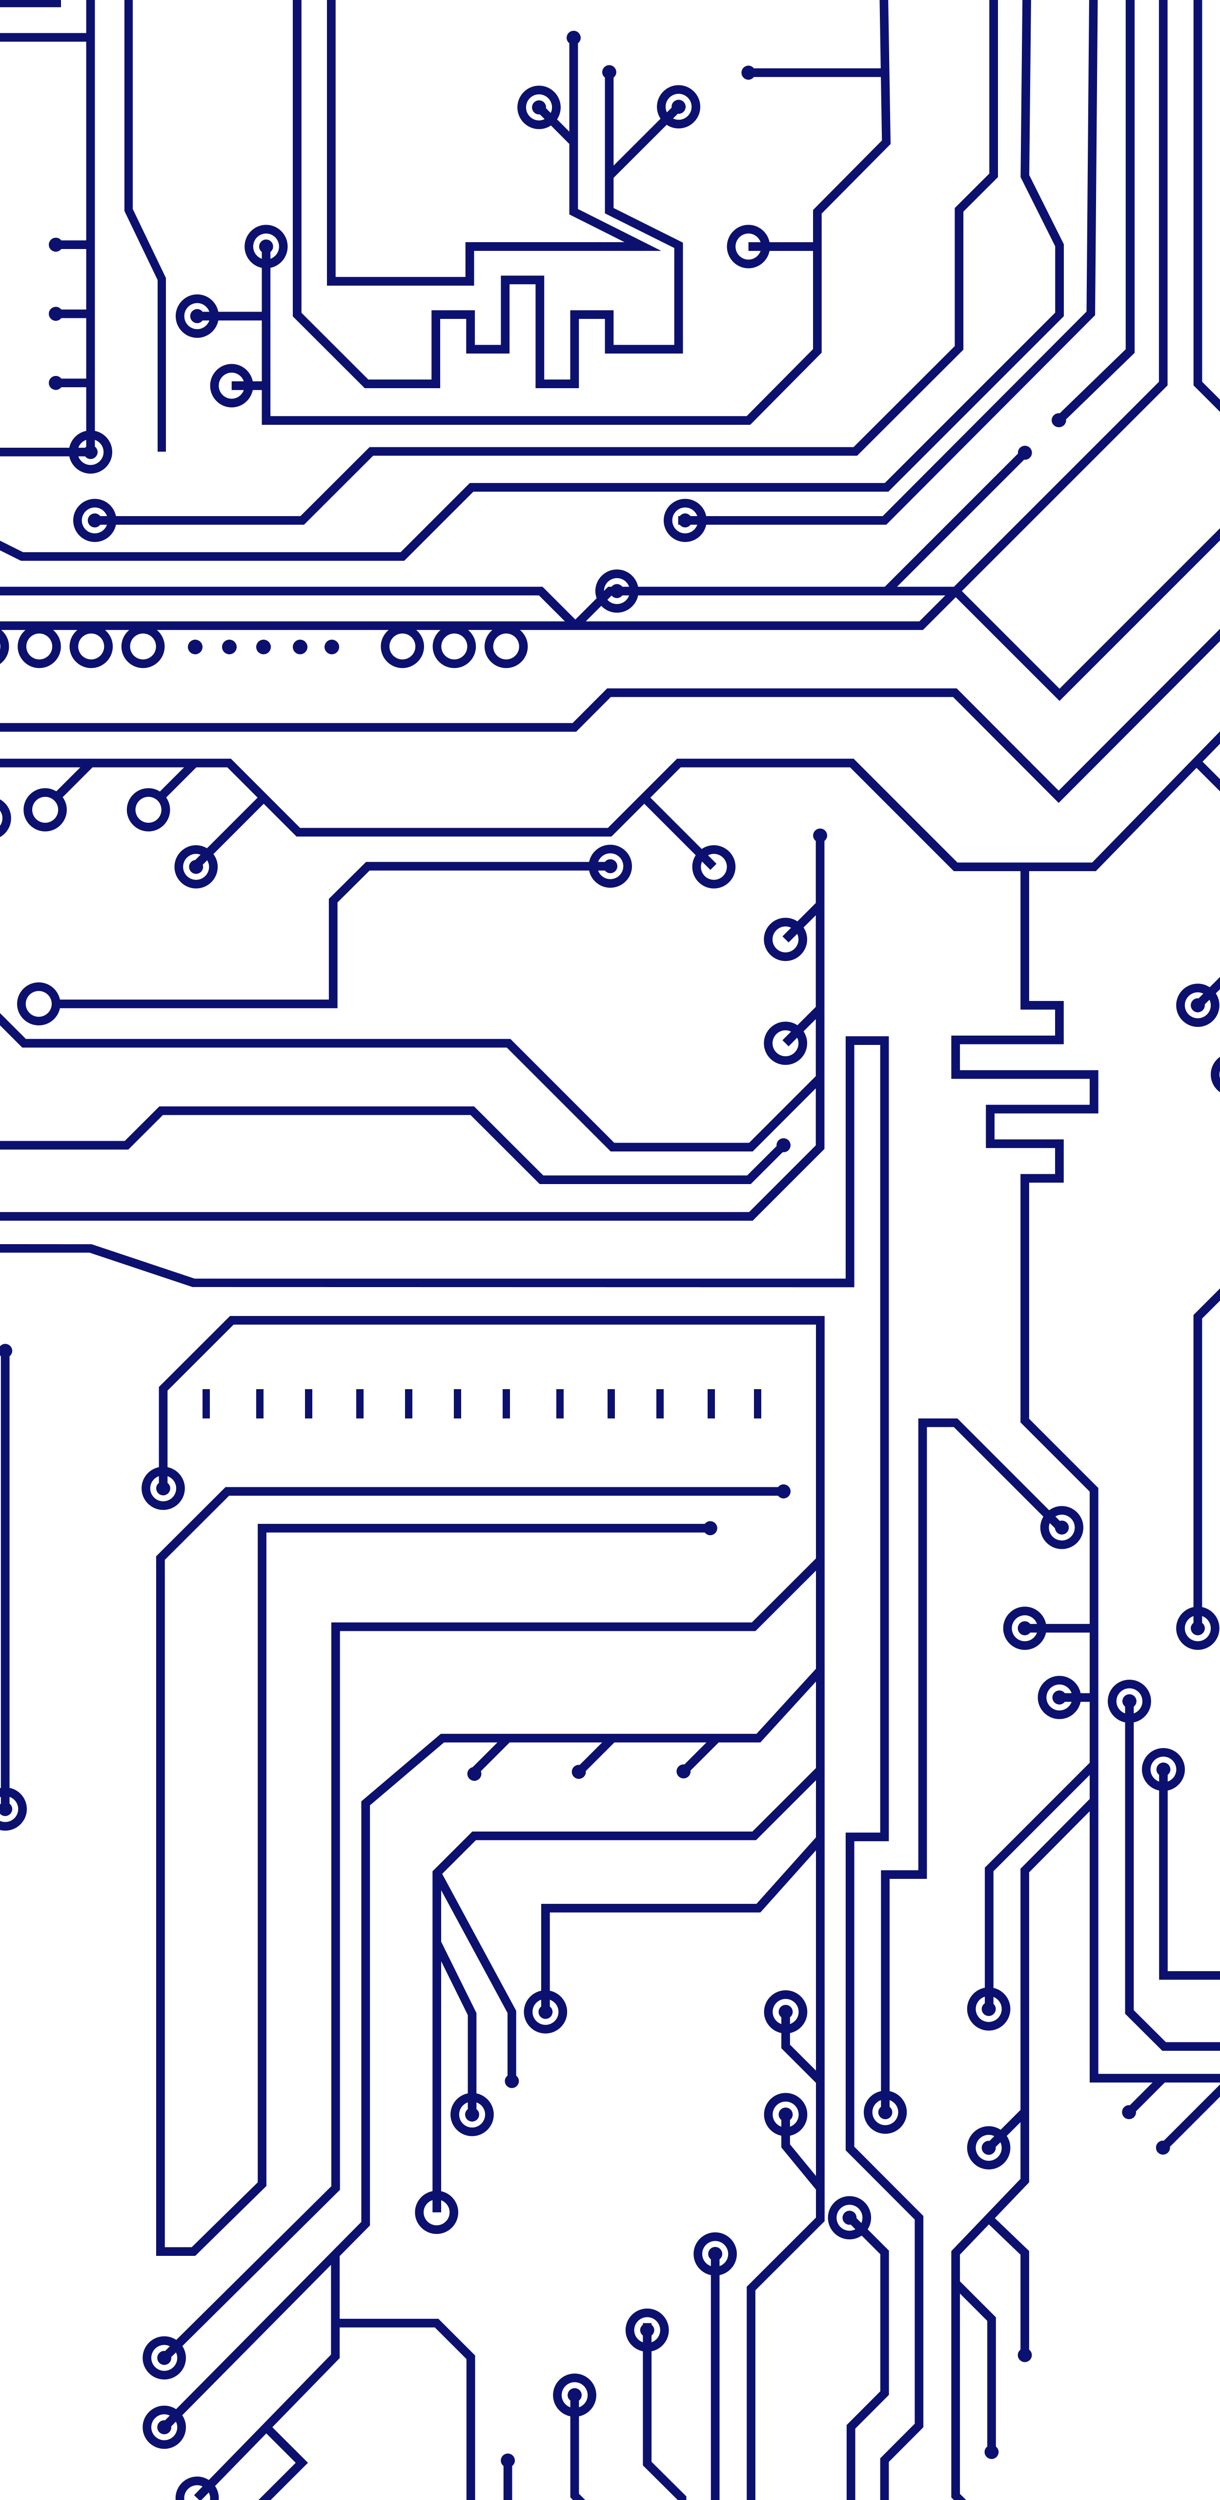 <?xml version="1.0" encoding="UTF-8"?>
<svg width="500px" height="1024px" viewBox="0 0 500 1024" version="1.1" xmlns="http://www.w3.org/2000/svg" xmlns:xlink="http://www.w3.org/1999/xlink">
    <!-- Generator: sketchtool 55.1 (78136) - https://sketchapp.com -->
    <title>1103A990-E7AC-403C-B88B-4FF9F1194176</title>
    <desc>Created with sketchtool.</desc>
    <g id="UI" stroke="none" stroke-width="1" fill="none" fill-rule="evenodd">
        <g id="Sign-up-1" fill="#0C106E">
            <g id="Background">
                <g id="Bg_regestration">
                    <g id="scheme" transform="translate(-1055, -13)">
                        <path d="M339.546,717.685 C339.546,597.125 437.749,499.034 558.456,499.034 C679.163,499.034 777.368,597.125 777.368,717.685 C777.368,838.249 679.163,936.338 558.456,936.338 C437.749,936.338 339.546,838.249 339.546,717.685 M1062.456,753.985 C1062.456,756.911 1060.071,759.295 1057.138,759.295 C1054.205,759.295 1051.82,756.911 1051.82,753.985 C1051.82,751.676 1053.307,749.731 1055.366,748.996 L1055.366,751.771 C1054.705,752.295 1054.257,753.072 1054.257,753.985 C1054.257,755.573 1055.544,756.86 1057.138,756.86 C1058.731,756.86 1060.018,755.573 1060.018,753.985 C1060.018,753.072 1059.569,752.295 1058.91,751.771 L1058.91,748.996 C1060.968,749.731 1062.456,751.676 1062.456,753.985 M930.693,577.927 C933.626,577.927 936.011,580.307 936.011,583.233 C936.011,586.161 933.626,588.547 930.693,588.547 C928.347,588.547 926.376,587.01 925.671,584.901 L932.466,584.901 L932.466,581.36 L925.735,581.36 C926.498,579.358 928.425,577.927 930.693,577.927 M833.202,577.82 C836.135,577.82 838.52,580.202 838.52,583.131 C838.52,586.063 836.135,588.441 833.202,588.441 C830.572,588.441 828.398,586.522 827.976,584.015 L833.202,584.015 L833.202,580.477 L828.625,580.477 C829.547,578.896 831.243,577.82 833.202,577.82 M817.841,676.686 C820.772,676.686 823.159,679.068 823.159,681.997 C823.159,684.924 820.772,687.309 817.841,687.309 C815.263,687.309 813.112,685.466 812.628,683.028 L817.841,683.028 L817.841,679.489 L813.181,679.489 C814.082,677.83 815.822,676.686 817.841,676.686 M981.211,667.915 C981.211,664.987 983.597,662.605 986.53,662.605 C989.462,662.605 991.847,664.987 991.847,667.915 C991.847,670.221 990.361,672.166 988.303,672.901 L988.303,667.228 L984.757,667.228 L984.757,672.901 C982.699,672.166 981.211,670.221 981.211,667.915 M619.156,931.4 L646.495,951.829 L716.214,951.829 L716.214,995 L761.254,980.156 L903.214,980.546 L903.214,782.996 L917.677,768.354 L968.392,768.354 L959.201,777.619 L914.74,777.619 L914.74,805.321 C914.081,805.849 913.632,806.625 913.632,807.533 C913.632,809.122 914.924,810.41 916.514,810.41 C918.104,810.41 919.394,809.122 919.394,807.533 C919.394,806.625 918.943,805.849 918.286,805.321 L918.286,781.159 L960.681,781.159 L973.383,768.354 L987.273,768.354 L1002.483,752.936 L1002.483,622.968 L820.054,622.968 C819.529,622.308 818.75,621.861 817.841,621.861 C816.251,621.861 814.96,623.146 814.96,624.736 C814.96,626.326 816.251,627.615 817.841,627.615 C818.75,627.615 819.529,627.169 820.054,626.508 L998.939,626.508 L998.939,705.446 L988.303,694.823 L988.303,676.589 C992.342,675.767 995.393,672.19 995.393,667.915 C995.393,663.035 991.416,659.062 986.53,659.062 C981.643,659.062 977.667,663.035 977.667,667.915 C977.667,672.19 980.717,675.767 984.757,676.589 L984.757,696.288 L998.939,710.45 L998.939,751.484 L985.787,764.814 L916.196,764.814 L899.67,781.543 L899.67,976.989 L760.978,976.615 L719.76,990.101 L719.76,948.289 L647.673,948.289 L623.444,930.184 C626.643,929.203 629.807,928.139 632.946,927.023 L646.47,937.666 L805.286,937.666 L805.286,907.295 L687.387,907.295 C736.27,874.069 769.769,824.32 782.4,768.145 L832.087,768.145 L845.611,796.26 L845.611,835.865 C844.952,836.392 844.502,837.167 844.502,838.08 C844.502,839.668 845.793,840.956 847.384,840.956 C848.973,840.956 850.265,839.668 850.265,838.08 C850.265,837.167 849.817,836.392 849.157,835.865 L849.157,795.857 L834.319,764.603 L783.163,764.603 C783.895,761.085 784.555,757.545 785.122,753.98 L845.064,753.98 L858.019,782.237 L858.019,865.078 C857.358,865.607 856.911,866.38 856.911,867.288 C856.911,868.883 858.201,870.167 859.791,870.167 C861.383,870.167 862.673,868.883 862.673,867.288 C862.673,866.38 862.224,865.607 861.563,865.078 L861.563,799.611 L872.199,808.368 L872.199,835.865 C871.54,836.392 871.091,837.167 871.091,838.08 C871.091,839.668 872.381,840.956 873.971,840.956 C875.563,840.956 876.852,839.668 876.852,838.08 C876.852,837.167 876.404,836.392 875.743,835.865 L875.743,806.701 L861.563,795.02 L861.563,781.85 L847.338,750.44 L785.648,750.44 C786.819,742.275 787.568,734.006 787.854,725.654 L871.757,725.654 C872.286,726.312 873.061,726.76 873.971,726.76 C875.563,726.76 876.852,725.472 876.852,723.883 C876.852,722.293 875.563,721.006 873.971,721.006 C873.061,721.006 872.286,721.455 871.757,722.113 L787.934,722.113 C787.963,720.637 788.002,719.166 788.002,717.685 C788.002,715.614 787.919,713.555 787.864,711.489 L899.528,711.489 C900.054,712.147 900.832,712.598 901.741,712.598 C903.333,712.598 904.623,711.311 904.623,709.719 C904.623,708.131 903.333,706.842 901.741,706.842 C900.832,706.842 900.054,707.289 899.528,707.947 L787.784,707.947 C787.429,699.568 786.571,691.257 785.311,683.028 L809.082,683.028 C809.601,687.42 813.309,690.849 817.841,690.849 C822.728,690.849 826.703,686.879 826.703,681.997 C826.703,677.117 822.728,673.144 817.841,673.144 C813.832,673.144 810.475,675.834 809.385,679.489 L784.753,679.489 C784.196,676.204 783.566,672.938 782.868,669.687 L832.469,669.687 L860.666,697.849 L930.252,697.849 C930.779,698.509 931.556,698.956 932.466,698.956 C934.056,698.956 935.345,697.669 935.345,696.079 C935.345,694.491 934.056,693.201 932.466,693.201 C931.556,693.201 930.779,693.648 930.252,694.309 L862.133,694.309 L833.936,666.145 L782.107,666.145 C781.344,662.857 780.514,659.587 779.61,656.341 L846.649,656.341 L873.369,683.028 L957.726,683.028 C958.255,683.689 959.029,684.138 959.94,684.138 C961.532,684.138 962.821,682.851 962.821,681.261 C962.821,679.673 961.532,678.386 959.94,678.386 C959.029,678.386 958.255,678.828 957.726,679.489 L874.838,679.489 L848.116,652.801 L778.551,652.801 C769.387,621.849 753.745,592.94 732.275,568.089 L771.631,568.089 L788.174,584.015 L824.43,584.015 C824.883,588.477 828.618,591.981 833.202,591.981 C838.09,591.981 842.066,588.011 842.066,583.131 C842.066,578.251 838.09,574.279 833.202,574.279 C829.248,574.279 825.932,576.896 824.793,580.477 L789.602,580.477 L776.738,568.089 L870.32,568.089 L888.339,584.901 L922.001,584.901 C922.782,588.989 926.379,592.087 930.693,592.087 C935.58,592.087 939.557,588.117 939.557,583.233 C939.557,578.355 935.58,574.383 930.693,574.383 C926.452,574.383 922.905,577.377 922.04,581.36 L889.738,581.36 L875.514,568.089 L1054.921,568.089 C1055.056,568.255 1055.199,568.398 1055.366,568.531 L1055.366,745.31 C1051.326,746.129 1048.275,749.71 1048.275,753.985 C1048.275,758.865 1052.25,762.835 1057.138,762.835 C1062.025,762.835 1066,758.865 1066,753.985 C1066,749.71 1062.949,746.129 1058.91,745.31 L1058.91,568.531 C1059.569,568.004 1060.018,567.23 1060.018,566.319 C1060.018,564.729 1058.728,563.443 1057.138,563.443 C1056.227,563.443 1055.451,563.887 1054.921,564.55 L724.402,564.55 L727.039,567.497 C764.066,608.916 784.458,662.253 784.458,717.685 C784.458,794.709 745.611,865.697 680.54,907.575 L675.479,910.837 L801.74,910.837 L801.74,934.126 L647.699,934.126 L636.851,925.592 C720.939,893.856 780.914,812.651 780.914,717.685 C780.914,595.168 681.119,495.494 558.456,495.494 C556.389,495.494 554.343,495.594 552.289,495.65 L592.851,456.543 L801.74,456.543 L801.74,542.409 L998.494,542.409 C999.022,543.07 999.798,543.518 1000.711,543.518 C1002.301,543.518 1003.591,542.23 1003.591,540.641 C1003.591,539.051 1002.301,537.765 1000.711,537.765 C999.798,537.765 999.022,538.211 998.494,538.869 L805.286,538.869 L805.286,453 L591.418,453 L547.045,495.783 C429.665,501.734 336,598.987 336,717.685 C336,840.204 435.795,939.878 558.456,939.878 C579.502,939.878 599.845,936.885 619.156,931.4" id="Fill-1"></path>
                        <path d="M1371.675,879.119 C1371.675,876.192 1374.064,873.81 1376.997,873.81 C1379.932,873.81 1382.316,876.192 1382.316,879.119 C1382.316,881.426 1380.833,883.373 1378.77,884.106 L1378.77,881.334 C1379.429,880.807 1379.879,880.03 1379.879,879.119 C1379.879,877.529 1378.592,876.245 1376.997,876.245 C1375.401,876.245 1374.117,877.529 1374.117,879.119 C1374.117,880.03 1374.565,880.807 1375.221,881.334 L1375.221,884.106 C1373.162,883.373 1371.675,881.426 1371.675,879.119 L1371.675,879.119 Z M1371.675,837.071 C1371.675,834.143 1374.064,831.759 1376.997,831.759 C1379.932,831.759 1382.316,834.143 1382.316,837.071 C1382.316,839.377 1380.833,841.322 1378.77,842.058 L1378.77,839.285 C1379.429,838.76 1379.879,837.981 1379.879,837.071 C1379.879,835.48 1378.592,834.194 1376.997,834.194 C1375.401,834.194 1374.117,835.48 1374.117,837.071 C1374.117,837.981 1374.565,838.76 1375.221,839.285 L1375.221,842.058 C1373.162,841.322 1371.675,839.377 1371.675,837.071 L1371.675,837.071 Z M1283.892,837.071 C1283.892,840.001 1281.507,842.385 1278.571,842.385 C1275.636,842.385 1273.252,840.001 1273.252,837.071 C1273.252,834.766 1274.737,832.817 1276.798,832.082 L1276.798,834.857 C1276.139,835.385 1275.691,836.16 1275.691,837.071 C1275.691,838.663 1276.975,839.948 1278.571,839.948 C1280.165,839.948 1281.453,838.663 1281.453,837.071 C1281.453,836.16 1281.003,835.385 1280.346,834.857 L1280.346,832.082 C1282.406,832.817 1283.892,834.766 1283.892,837.071 L1283.892,837.071 Z M1239.262,919.175 C1239.262,922.105 1236.875,924.488 1233.941,924.488 C1231.006,924.488 1228.622,922.105 1228.622,919.175 C1228.622,916.839 1230.155,914.868 1232.262,914.162 L1232.262,919.175 L1235.808,919.175 L1235.808,914.224 C1237.817,914.978 1239.262,916.908 1239.262,919.175 L1239.262,919.175 Z M1253.815,879.119 C1253.815,882.048 1251.429,884.434 1248.494,884.434 C1245.562,884.434 1243.175,882.048 1243.175,879.119 C1243.175,876.815 1244.662,874.868 1246.721,874.132 L1246.721,876.906 C1246.061,877.432 1245.613,878.211 1245.613,879.119 C1245.613,880.71 1246.904,881.996 1248.494,881.996 C1250.087,881.996 1251.376,880.71 1251.376,879.119 C1251.376,878.211 1250.928,877.432 1250.269,876.906 L1250.269,874.132 C1252.332,874.868 1253.815,876.815 1253.815,879.119 L1253.815,879.119 Z M1127.647,1007.202 C1127.647,1010.13 1125.261,1012.513 1122.327,1012.513 C1119.394,1012.513 1117.006,1010.13 1117.006,1007.202 C1117.006,1004.271 1119.394,1001.892 1122.327,1001.892 C1123.134,1001.892 1123.892,1002.084 1124.578,1002.413 L1122.623,1004.385 C1122.521,1004.371 1122.431,1004.325 1122.327,1004.325 C1120.736,1004.325 1119.445,1005.613 1119.445,1007.202 C1119.445,1008.796 1120.736,1010.081 1122.327,1010.081 C1123.921,1010.081 1125.208,1008.796 1125.208,1007.202 C1125.208,1007.085 1125.157,1006.988 1125.144,1006.878 L1127.101,1004.902 C1127.441,1005.597 1127.647,1006.373 1127.647,1007.202 L1127.647,1007.202 Z M1141.128,1036.249 C1141.128,1039.179 1138.742,1041.561 1135.809,1041.561 C1132.874,1041.561 1130.488,1039.179 1130.488,1036.249 C1130.488,1033.321 1132.874,1030.937 1135.809,1030.937 C1136.601,1030.937 1137.349,1031.124 1138.025,1031.437 L1134.537,1035.016 L1137.081,1037.485 L1140.559,1033.913 C1140.913,1034.622 1141.128,1035.406 1141.128,1036.249 L1141.128,1036.249 Z M1264.777,1100.572 C1267.713,1100.572 1270.098,1102.956 1270.098,1105.881 C1270.098,1108.814 1267.713,1111.194 1264.777,1111.194 C1262.469,1111.194 1260.517,1109.712 1259.785,1107.653 L1262.564,1107.653 C1263.089,1108.316 1263.866,1108.759 1264.777,1108.759 C1266.371,1108.759 1267.66,1107.472 1267.66,1105.881 C1267.66,1104.293 1266.371,1103.004 1264.777,1103.004 C1263.866,1103.004 1263.089,1103.454 1262.564,1104.112 L1259.785,1104.112 C1260.517,1102.055 1262.469,1100.572 1264.777,1100.572 L1264.777,1100.572 Z M1256.576,1148.234 C1256.576,1145.303 1258.96,1142.921 1261.897,1142.921 C1264.833,1142.921 1267.217,1145.303 1267.217,1148.234 C1267.217,1151.162 1264.833,1153.544 1261.897,1153.544 C1261.439,1153.544 1260.999,1153.47 1260.575,1153.357 L1263.981,1149.957 L1261.476,1147.452 L1257.596,1151.332 C1256.959,1150.457 1256.576,1149.39 1256.576,1148.234 L1256.576,1148.234 Z M1159.251,1163.981 C1159.251,1161.051 1161.639,1158.667 1164.571,1158.667 C1167.507,1158.667 1169.891,1161.051 1169.891,1163.981 C1169.891,1166.911 1167.507,1169.291 1164.571,1169.291 C1163.755,1169.291 1162.987,1169.09 1162.292,1168.759 L1164.261,1166.795 C1164.366,1166.803 1164.46,1166.858 1164.571,1166.858 C1166.165,1166.858 1167.452,1165.571 1167.452,1163.981 C1167.452,1162.388 1166.165,1161.104 1164.571,1161.104 C1162.98,1161.104 1161.689,1162.388 1161.689,1163.981 C1161.689,1164.093 1161.742,1164.182 1161.752,1164.292 L1159.785,1166.256 C1159.452,1165.564 1159.251,1164.795 1159.251,1163.981 L1159.251,1163.981 Z M1200.707,1163.53 C1200.707,1160.602 1203.091,1158.22 1206.024,1158.22 C1208.96,1158.22 1211.345,1160.602 1211.345,1163.53 C1211.345,1166.46 1208.96,1168.84 1206.024,1168.84 C1205.208,1168.84 1204.44,1168.64 1203.747,1168.308 L1205.716,1166.346 C1205.821,1166.355 1205.915,1166.406 1206.024,1166.406 C1207.622,1166.406 1208.908,1165.124 1208.908,1163.53 C1208.908,1161.941 1207.622,1160.652 1206.024,1160.652 C1204.432,1160.652 1203.144,1161.941 1203.144,1163.53 C1203.144,1163.641 1203.197,1163.736 1203.205,1163.845 L1201.238,1165.805 C1200.904,1165.113 1200.707,1164.347 1200.707,1163.53 L1200.707,1163.53 Z M1278.93,1171.065 C1278.93,1168.135 1281.316,1165.751 1284.251,1165.751 C1287.189,1165.751 1289.573,1168.135 1289.573,1171.065 C1289.573,1173.991 1287.189,1176.375 1284.251,1176.375 C1283.352,1176.375 1282.515,1176.128 1281.773,1175.73 L1285.504,1172.001 L1282.997,1169.499 L1279.354,1173.136 C1279.085,1172.494 1278.93,1171.799 1278.93,1171.065 L1278.93,1171.065 Z M1285.195,994.057 C1285.195,991.126 1287.579,988.744 1290.515,988.744 C1293.446,988.744 1295.836,991.126 1295.836,994.057 C1295.836,996.361 1294.347,998.31 1292.29,999.043 L1292.29,996.269 C1292.946,995.742 1293.395,994.963 1293.395,994.057 C1293.395,992.466 1292.108,991.179 1290.515,991.179 C1288.921,991.179 1287.632,992.466 1287.632,994.057 C1287.632,994.963 1288.081,995.742 1288.741,996.269 L1288.741,999.043 C1286.678,998.31 1285.195,996.361 1285.195,994.057 L1285.195,994.057 Z M1314.925,967.422 C1314.925,964.494 1317.313,962.111 1320.248,962.111 C1323.179,962.111 1325.565,964.494 1325.565,967.422 C1325.565,969.729 1324.083,971.674 1322.021,972.409 L1322.021,969.635 C1322.68,969.112 1323.129,968.333 1323.129,967.422 C1323.129,966.512 1322.68,965.735 1322.021,965.209 L1322.021,964.546 L1318.475,964.546 L1318.475,965.209 C1317.815,965.735 1317.364,966.512 1317.364,967.422 C1317.364,968.333 1317.815,969.112 1318.475,969.635 L1318.475,972.409 C1316.414,971.674 1314.925,969.729 1314.925,967.422 L1314.925,967.422 Z M1342.799,936.219 C1342.799,933.288 1345.185,930.907 1348.118,930.907 C1351.055,930.907 1353.439,933.288 1353.439,936.219 C1353.439,938.525 1351.954,940.473 1349.893,941.206 L1349.893,938.431 C1350.556,937.904 1351.002,937.127 1351.002,936.219 C1351.002,934.627 1349.714,933.342 1348.118,933.342 C1346.528,933.342 1345.238,934.627 1345.238,936.219 C1345.238,937.127 1345.684,937.904 1346.347,938.431 L1346.347,941.206 C1344.286,940.473 1342.799,938.525 1342.799,936.219 L1342.799,936.219 Z M1127.647,978.795 C1127.647,981.721 1125.261,984.103 1122.327,984.103 C1119.394,984.103 1117.006,981.721 1117.006,978.795 C1117.006,975.862 1119.394,973.48 1122.327,973.48 C1123.153,973.48 1123.928,973.687 1124.624,974.021 L1122.65,975.983 C1122.538,975.966 1122.442,975.915 1122.327,975.915 C1120.736,975.915 1119.445,977.202 1119.445,978.795 C1119.445,980.381 1120.736,981.67 1122.327,981.67 C1123.921,981.67 1125.208,980.381 1125.208,978.795 C1125.208,978.686 1125.162,978.596 1125.145,978.492 L1127.124,976.534 C1127.45,977.219 1127.647,977.984 1127.647,978.795 L1127.647,978.795 Z M1127.211,622.621 C1127.211,625.551 1124.825,627.933 1121.891,627.933 C1118.958,627.933 1116.572,625.551 1116.572,622.621 C1116.572,620.321 1118.055,618.369 1120.118,617.636 L1120.118,620.407 C1119.46,620.933 1119.009,621.711 1119.009,622.621 C1119.009,624.213 1120.296,625.496 1121.891,625.496 C1123.485,625.496 1124.772,624.213 1124.772,622.621 C1124.772,621.711 1124.324,620.933 1123.665,620.407 L1123.665,617.636 C1125.726,618.369 1127.211,620.321 1127.211,622.621 L1127.211,622.621 Z M1364.583,1191.9 L1364.583,951.114 L1392.956,922.788 L1392.956,552.025 L1149.261,552.025 L1120.118,581.116 L1120.118,613.949 C1116.076,614.774 1113.026,618.348 1113.026,622.621 C1113.026,627.504 1116.999,631.475 1121.891,631.475 C1126.782,631.475 1130.757,627.504 1130.757,622.621 C1130.757,618.348 1127.707,614.774 1123.665,613.949 L1123.665,582.587 L1150.732,555.565 L1389.41,555.565 L1389.41,651.323 L1363.14,677.547 L1190.786,677.547 L1190.786,908.483 L1127.237,971.429 C1125.833,970.494 1124.146,969.94 1122.327,969.94 C1117.437,969.94 1113.462,973.91 1113.462,978.795 C1113.462,983.675 1117.437,987.644 1122.327,987.644 C1127.218,987.644 1131.197,983.675 1131.197,978.795 C1131.197,977.005 1130.65,975.342 1129.732,973.947 L1194.332,909.954 L1194.332,681.087 L1364.614,681.087 L1389.41,656.33 L1389.41,696.517 L1365.05,723.172 L1235.656,723.172 L1203.076,750.829 L1203.076,923.098 L1127.164,999.799 C1125.772,998.891 1124.112,998.349 1122.327,998.349 C1117.437,998.349 1113.462,1002.319 1113.462,1007.202 C1113.462,1012.087 1117.437,1016.053 1122.327,1016.053 C1127.218,1016.053 1131.197,1012.087 1131.197,1007.202 C1131.197,1005.38 1130.64,1003.691 1129.691,1002.282 L1190.661,940.681 L1190.661,977.438 L1140.583,1028.814 C1139.203,1027.928 1137.567,1027.394 1135.809,1027.394 C1130.919,1027.394 1126.941,1031.369 1126.941,1036.249 C1126.941,1041.132 1130.919,1045.101 1135.809,1045.101 C1140.7,1045.101 1144.676,1041.132 1144.676,1036.249 C1144.676,1034.404 1144.103,1032.694 1143.134,1031.274 L1164.138,1009.726 L1176.196,1021.761 L1135.077,1062.812 L922.815,1062.812 L894.159,1091.42 L894.159,1206.21 L1291.042,1206.749 L1291.781,1206.749 L1319.066,1179.508 L1331.478,1191.9 L1331.478,1259.407 L881.54,1259.407 L868.019,1231.775 L868.019,1105.449 L853.831,1091.285 L853.831,1061.562 L821.909,1061.562 L821.909,1233.252 L808.607,1260.697 L808.607,1417.022 L794.017,1430.626 L612.045,1430.626 L597.568,1416.17 L597.568,1260.374 L570.523,1232.933 L570.523,1063.332 L566.976,1063.332 L566.976,1215.45 L542.377,1190.889 L542.377,1133.805 L529.846,1121.293 L529.846,1097.131 C530.507,1096.606 530.955,1095.829 530.955,1094.915 C530.955,1093.329 529.668,1092.044 528.073,1092.044 C526.479,1092.044 525.192,1093.329 525.192,1094.915 C525.192,1095.829 525.641,1096.606 526.3,1097.131 L526.3,1122.762 L538.831,1135.273 L538.831,1192.359 L566.976,1220.456 L566.976,1234.381 L594.02,1261.826 L594.02,1417.637 L610.577,1434.166 L795.417,1434.166 L812.155,1418.555 L812.155,1261.505 L825.455,1234.062 L825.455,1219.192 L853.831,1192.606 L853.831,1136.752 C854.489,1136.227 854.938,1135.449 854.938,1134.54 C854.938,1132.948 853.651,1131.661 852.058,1131.661 C850.464,1131.661 849.175,1132.948 849.175,1134.54 C849.175,1135.449 849.626,1136.227 850.284,1136.752 L850.284,1191.071 L825.455,1214.341 L825.455,1191.207 L839.644,1177.223 L839.644,1108.302 C840.301,1107.777 840.751,1106.998 840.751,1106.09 C840.751,1104.505 839.463,1103.213 837.869,1103.213 C836.275,1103.213 834.987,1104.505 834.987,1106.09 C834.987,1106.998 835.437,1107.777 836.096,1108.302 L836.096,1175.742 L825.455,1186.23 L825.455,1065.105 L850.284,1065.105 L850.284,1092.756 L864.471,1106.916 L864.471,1232.594 L879.323,1262.945 L1335.026,1262.945 L1335.026,1191.9 L1349.893,1177.058 L1349.893,1118.428 L1350.085,1118.246 L1349.893,1118.04 L1349.893,944.889 C1353.933,944.068 1356.988,940.494 1356.988,936.219 C1356.988,931.334 1353.01,927.367 1348.118,927.367 C1343.232,927.367 1339.253,931.334 1339.253,936.219 C1339.253,940.494 1342.307,944.068 1346.347,944.889 L1346.347,1114.306 L1336.286,1103.708 L1336.286,1035.513 L1322.021,1021.351 L1322.021,976.093 C1326.062,975.272 1329.116,971.7 1329.116,967.422 C1329.116,962.542 1325.139,958.571 1320.248,958.571 C1315.359,958.571 1311.379,962.542 1311.379,967.422 C1311.379,971.7 1314.433,975.272 1318.475,976.093 L1318.475,1022.822 L1332.737,1036.987 L1332.737,1105.117 L1346.347,1119.455 L1346.347,1159.564 L1322.021,1133.807 L1322.021,1064.136 L1292.29,1034.454 L1292.29,1002.729 C1296.332,1001.906 1299.382,998.335 1299.382,994.057 C1299.382,989.177 1295.405,985.204 1290.515,985.204 C1285.624,985.204 1281.647,989.177 1281.647,994.057 C1281.647,998.335 1284.699,1001.906 1288.741,1002.729 L1288.741,1035.923 L1318.475,1065.602 L1318.475,1135.21 L1346.347,1164.719 L1346.347,1175.594 L1333.255,1188.663 L1307.688,1163.138 L1307.688,1091.877 L1264.903,1049.165 L1264.903,1023.058 C1265.56,1022.529 1266.012,1021.757 1266.012,1020.844 C1266.012,1019.254 1264.722,1017.969 1263.132,1017.969 C1261.536,1017.969 1260.246,1019.254 1260.246,1020.844 C1260.246,1021.757 1260.698,1022.529 1261.357,1023.058 L1261.357,1050.63 L1304.142,1093.343 L1304.142,1164.605 L1316.557,1177.002 L1290.313,1203.207 L897.705,1202.677 L897.705,1110.366 L906.906,1119.548 L906.906,1164.455 L936.105,1193.609 L1037.537,1193.609 L1051.948,1179.214 L1233.527,1179.214 L1263.482,1193.988 L1279.186,1178.31 C1280.625,1179.318 1282.367,1179.915 1284.251,1179.915 C1289.142,1179.915 1293.119,1175.943 1293.119,1171.065 C1293.119,1166.179 1289.142,1162.208 1284.251,1162.208 C1279.359,1162.208 1275.384,1166.179 1275.384,1171.065 C1275.384,1172.78 1275.897,1174.373 1276.754,1175.732 L1262.777,1189.685 L1236.944,1176.951 L1257.862,1156.066 C1259.078,1156.698 1260.435,1157.084 1261.897,1157.084 C1266.788,1157.084 1270.764,1153.116 1270.764,1148.234 C1270.764,1143.349 1266.788,1139.381 1261.897,1139.381 C1257.007,1139.381 1253.03,1143.349 1253.03,1148.234 C1253.03,1150.37 1253.82,1152.303 1255.087,1153.828 L1233.205,1175.674 L1196.369,1175.674 L1201.141,1170.908 C1202.545,1171.838 1204.222,1172.384 1206.024,1172.384 C1210.917,1172.384 1214.891,1168.414 1214.891,1163.53 C1214.891,1158.647 1210.917,1154.678 1206.024,1154.678 C1201.134,1154.678 1197.161,1158.647 1197.161,1163.53 C1197.161,1165.331 1197.706,1167.004 1198.632,1168.409 L1191.353,1175.674 L1155.363,1175.674 L1159.686,1171.36 C1161.089,1172.287 1162.767,1172.831 1164.571,1172.831 C1169.462,1172.831 1173.441,1168.861 1173.441,1163.981 C1173.441,1159.098 1169.462,1155.126 1164.571,1155.126 C1159.679,1155.126 1155.705,1159.098 1155.705,1163.981 C1155.705,1165.782 1156.252,1167.456 1157.18,1168.851 L1150.347,1175.674 L1050.483,1175.674 L1036.069,1190.066 L969.707,1190.066 L994.82,1164.999 L1094.074,1164.999 L1151.514,1107.653 L1256.091,1107.653 C1256.917,1111.687 1260.495,1114.734 1264.777,1114.734 C1269.668,1114.734 1273.647,1110.762 1273.647,1105.881 C1273.647,1101.001 1269.668,1097.029 1264.777,1097.029 C1260.495,1097.029 1256.917,1100.078 1256.091,1104.112 L1150.044,1104.112 L1092.605,1161.458 L993.352,1161.458 L964.691,1190.066 L937.575,1190.066 L910.452,1162.991 L910.452,1118.082 L897.705,1105.357 L897.705,1092.885 L924.283,1066.352 L1136.546,1066.352 L1181.212,1021.761 L1166.613,1007.184 L1194.207,978.875 L1194.207,966.316 L1233.205,966.316 L1246.176,979.269 L1246.176,1048.207 L1233.461,1060.906 L1163.387,1060.906 L1148.896,1075.374 L939.729,1075.374 C939.201,1074.717 938.423,1074.267 937.51,1074.267 C935.917,1074.267 934.63,1075.554 934.63,1077.144 C934.63,1078.732 935.917,1080.021 937.51,1080.021 C938.423,1080.021 939.201,1079.572 939.729,1078.914 L1150.363,1078.914 L1164.855,1064.446 L1201.744,1064.446 L1175.876,1090.27 L980.857,1090.27 C980.329,1089.612 979.551,1089.163 978.64,1089.163 C977.049,1089.163 975.758,1090.45 975.758,1092.044 C975.758,1093.63 977.049,1094.915 978.64,1094.915 C979.551,1094.915 980.329,1094.468 980.857,1093.814 L1089.057,1093.814 L1078.828,1104.024 L1025.116,1104.024 C1024.59,1103.369 1023.812,1102.917 1022.9,1102.917 C1021.306,1102.917 1020.019,1104.206 1020.019,1105.799 C1020.019,1107.387 1021.306,1108.673 1022.9,1108.673 C1023.812,1108.673 1024.59,1108.22 1025.116,1107.564 L1080.294,1107.564 L1094.074,1093.814 L1177.346,1093.814 L1206.76,1064.446 L1234.929,1064.446 L1249.722,1049.675 L1249.722,977.802 L1234.675,962.773 L1194.207,962.773 L1194.207,937.093 L1206.622,924.551 L1206.622,752.463 L1236.959,726.712 L1258.85,726.712 L1248.733,736.81 C1247.473,737.123 1246.526,738.201 1246.526,739.552 C1246.526,741.141 1247.812,742.429 1249.404,742.429 C1251,742.429 1252.287,741.141 1252.287,739.552 C1252.287,739.177 1252.204,738.816 1252.075,738.483 L1263.864,726.712 L1301.778,726.712 L1292.54,735.936 C1292.433,735.922 1292.339,735.873 1292.229,735.873 C1290.634,735.873 1289.347,737.165 1289.347,738.75 C1289.347,740.338 1290.634,741.629 1292.229,741.629 C1293.823,741.629 1295.11,740.338 1295.11,738.75 C1295.11,738.643 1295.061,738.546 1295.047,738.44 L1306.792,726.712 L1344.518,726.712 L1335.464,735.751 C1335.355,735.735 1335.261,735.688 1335.152,735.688 C1333.558,735.688 1332.27,736.978 1332.27,738.565 C1332.27,740.151 1333.558,741.438 1335.152,741.438 C1336.745,741.438 1338.034,740.151 1338.034,738.565 C1338.034,738.452 1337.981,738.359 1337.973,738.252 L1349.534,726.712 L1366.617,726.712 L1389.41,701.768 L1389.41,737.192 L1363.363,763.195 L1248.576,763.195 L1232.262,779.481 L1232.262,910.491 C1228.174,911.282 1225.072,914.868 1225.072,919.175 C1225.072,924.06 1229.049,928.032 1233.941,928.032 C1238.831,928.032 1242.808,924.06 1242.808,919.175 C1242.808,914.934 1239.801,911.389 1235.808,910.53 L1235.808,816.324 L1246.721,838.372 L1246.721,870.445 C1242.678,871.27 1239.629,874.841 1239.629,879.119 C1239.629,884.002 1243.605,887.974 1248.494,887.974 C1253.388,887.974 1257.363,884.002 1257.363,879.119 C1257.363,874.841 1254.309,871.27 1250.269,870.445 L1250.269,837.542 L1235.808,808.329 L1235.808,787.224 L1263.004,837.518 L1263.004,863.185 C1262.346,863.71 1261.897,864.489 1261.897,865.402 C1261.897,866.987 1263.186,868.274 1264.777,868.274 C1266.371,868.274 1267.66,866.987 1267.66,865.402 C1267.66,864.489 1267.209,863.71 1266.552,863.185 L1266.552,836.626 L1236.221,780.534 L1250.044,766.736 L1364.833,766.736 L1389.41,742.198 L1389.41,765.573 L1365.039,792.808 L1276.798,792.808 L1276.798,828.4 C1272.755,829.221 1269.706,832.795 1269.706,837.071 C1269.706,841.953 1273.681,845.923 1278.571,845.923 C1283.462,845.923 1287.438,841.953 1287.438,837.071 C1287.438,832.795 1284.387,829.221 1280.346,828.4 L1280.346,796.348 L1366.628,796.348 L1389.41,770.895 L1389.41,861.122 L1378.77,850.502 L1378.77,845.743 C1382.812,844.922 1385.866,841.348 1385.866,837.071 C1385.866,832.188 1381.889,828.219 1376.997,828.219 C1372.106,828.219 1368.129,832.188 1368.129,837.071 C1368.129,841.348 1371.179,844.922 1375.221,845.743 L1375.221,851.968 L1389.41,866.13 L1389.41,904.272 L1378.77,891.327 L1378.77,887.794 C1382.812,886.967 1385.866,883.397 1385.866,879.119 C1385.866,874.237 1381.889,870.267 1376.997,870.267 C1372.106,870.267 1368.129,874.237 1368.129,879.119 C1368.129,883.397 1371.179,886.967 1375.221,887.794 L1375.221,892.594 L1389.41,909.854 L1389.41,921.321 L1361.037,949.646 L1361.037,1190.435 L1346.846,1204.6 L1348.031,1594.842 L1351.581,1594.83 L1350.399,1206.061 L1364.583,1191.9 Z" id="Fill-7"></path>
                        <path d="M977.763,298.509 L991.939,312.72 L1291.131,312.72 L1305.308,298.509 L1445.613,298.509 L1488.88,341.879 L1587.811,242.71 C1587.919,242.722 1588.011,242.773 1588.124,242.773 C1589.713,242.773 1591,241.48 1591,239.887 C1591,238.291 1589.713,237 1588.124,237 C1586.529,237 1585.241,238.291 1585.241,239.887 C1585.241,239.999 1585.295,240.093 1585.304,240.199 L1488.88,336.853 L1447.085,294.957 L1303.842,294.957 L1289.664,309.166 L993.407,309.166 L979.232,294.957 L679,294.957 L679,325.573 L693.179,353.997 L693.179,521.889 C692.52,522.423 692.069,523.201 692.069,524.112 C692.069,525.703 693.358,527 694.949,527 C696.542,527 697.829,525.703 697.829,524.112 C697.829,523.201 697.379,522.423 696.722,521.889 L696.722,353.156 L682.545,324.733 L682.545,298.509 L977.763,298.509 Z" id="Fill-10"></path>
                        <path d="M1335.807,231.464 C1332.891,231.464 1330.522,229.088 1330.522,226.168 C1330.522,223.243 1332.891,220.864 1335.807,220.864 C1338.1,220.864 1340.037,222.349 1340.768,224.4 L1338.01,224.4 C1337.486,223.742 1336.711,223.297 1335.807,223.297 C1334.902,223.297 1334.129,223.742 1333.605,224.4 L1332.945,224.4 L1332.945,227.935 L1333.605,227.935 C1334.129,228.591 1334.902,229.037 1335.807,229.037 C1336.711,229.037 1337.486,228.591 1338.01,227.935 L1340.768,227.935 C1340.037,229.986 1338.1,231.464 1335.807,231.464 L1335.807,231.464 Z M1344.435,224.4 C1343.617,220.374 1340.064,217.331 1335.807,217.331 C1330.949,217.331 1327,221.295 1327,226.168 C1327,231.035 1330.949,235 1335.807,235 C1340.064,235 1343.617,231.961 1344.435,227.935 L1418.229,227.935 L1503.811,142.099 L1505,0.032 L1501.478,0 L1500.299,140.621 L1416.769,224.4 L1344.435,224.4 Z" id="Fill-12"></path>
                        <path d="M781.081,256.878 L877.545,256.878 C878.075,257.537 878.851,257.982 879.761,257.982 C879.871,257.982 879.965,257.934 880.072,257.921 L889.658,267.501 L654.755,267.501 L654.755,256.878 L781.081,256.878 Z M982.813,261.446 L964.514,267.501 L937.188,267.501 L926.559,256.878 L978.242,256.878 L982.813,261.446 Z M1007.611,256.878 L1275.887,256.878 L1286.516,267.501 L993.883,267.501 L989.311,262.934 L1007.611,256.878 Z M1307.844,263.961 C1312.125,263.961 1315.704,260.913 1316.525,256.878 L1419.088,256.878 L1442.426,256.878 L1431.796,267.501 L1295.071,267.501 L1301.418,261.16 C1303.031,262.874 1305.304,263.961 1307.844,263.961 L1307.844,263.961 Z M1307.844,249.798 C1310.153,249.798 1312.102,251.281 1312.837,253.338 L1310.06,253.338 C1309.534,252.677 1308.756,252.231 1307.844,252.231 C1306.934,252.231 1306.158,252.677 1305.632,253.338 L1304.967,253.338 L1304.234,253.338 L1302.536,255.032 C1302.578,252.138 1304.942,249.798 1307.844,249.798 L1307.844,249.798 Z M1305.66,256.919 C1306.189,257.557 1306.953,257.982 1307.844,257.982 C1308.756,257.982 1309.534,257.537 1310.06,256.878 L1312.837,256.878 C1312.102,258.933 1310.153,260.42 1307.844,260.42 C1306.286,260.42 1304.894,259.733 1303.921,258.659 L1305.66,256.919 Z M922.281,257.982 C922.392,257.982 922.485,257.934 922.591,257.921 L932.177,267.501 L894.668,267.501 L884.038,256.878 L920.066,256.878 C920.597,257.537 921.371,257.982 922.281,257.982 L922.281,257.982 Z M922.281,79.823 C925.211,79.823 927.597,82.205 927.597,85.135 C927.597,88.063 925.211,90.447 922.281,90.447 C919.974,90.447 918.024,88.961 917.291,86.905 L920.066,86.905 C920.592,87.565 921.371,88.011 922.281,88.011 C923.872,88.011 925.16,86.723 925.16,85.135 C925.16,83.545 923.872,82.258 922.281,82.258 C921.371,82.258 920.592,82.705 920.066,83.365 L917.291,83.365 C918.024,81.309 919.974,79.823 922.281,79.823 L922.281,79.823 Z M652.984,203.762 C650.053,203.762 647.669,201.378 647.669,198.448 C647.669,195.521 650.053,193.141 652.984,193.141 C655.914,193.141 658.3,195.521 658.3,198.448 C658.3,201.378 655.914,203.762 652.984,203.762 L652.984,203.762 Z M709.678,203.762 C706.746,203.762 704.362,201.378 704.362,198.448 C704.362,195.521 706.746,193.141 709.678,193.141 C712.608,193.141 714.993,195.521 714.993,198.448 C714.993,201.378 712.608,203.762 709.678,203.762 L709.678,203.762 Z M817.752,170.123 C817.752,167.193 820.135,164.809 823.065,164.809 C825.997,164.809 828.381,167.193 828.381,170.123 C828.381,172.427 826.897,174.374 824.837,175.107 L824.837,172.333 C825.495,171.808 825.944,171.031 825.944,170.123 C825.944,168.533 824.658,167.244 823.065,167.244 C821.475,167.244 820.186,168.533 820.186,170.123 C820.186,171.031 820.637,171.808 821.294,172.333 L821.294,175.107 C819.237,174.374 817.752,172.427 817.752,170.123 L817.752,170.123 Z M908.108,203.762 C905.178,203.762 902.792,201.378 902.792,198.448 C902.792,195.521 905.178,193.141 908.108,193.141 C911.038,193.141 913.423,195.521 913.423,198.448 C913.423,199.267 913.222,200.033 912.889,200.726 L910.924,198.761 C910.936,198.654 910.987,198.56 910.987,198.448 C910.987,196.861 909.699,195.571 908.108,195.571 C906.517,195.571 905.229,196.861 905.229,198.448 C905.229,200.038 906.517,201.328 908.108,201.328 C908.218,201.328 908.312,201.276 908.417,201.265 L910.384,203.229 C909.692,203.564 908.923,203.762 908.108,203.762 L908.108,203.762 Z M964.803,203.762 C961.871,203.762 959.486,201.378 959.486,198.448 C959.486,195.521 961.871,193.141 964.803,193.141 C967.735,193.141 970.119,195.521 970.119,198.448 C970.119,201.378 967.735,203.762 964.803,203.762 L964.803,203.762 Z M1262.447,283.105 C1259.515,283.105 1257.133,280.723 1257.133,277.797 C1257.133,274.865 1259.515,272.483 1262.447,272.483 C1265.377,272.483 1267.762,274.865 1267.762,277.797 C1267.762,280.723 1265.377,283.105 1262.447,283.105 L1262.447,283.105 Z M1241.188,283.105 C1238.255,283.105 1235.873,280.723 1235.873,277.797 C1235.873,274.865 1238.255,272.483 1241.188,272.483 C1244.117,272.483 1246.502,274.865 1246.502,277.797 C1246.502,280.723 1244.117,283.105 1241.188,283.105 L1241.188,283.105 Z M1219.925,283.105 C1216.995,283.105 1214.609,280.723 1214.609,277.797 C1214.609,274.865 1216.995,272.483 1219.925,272.483 C1222.857,272.483 1225.24,274.865 1225.24,277.797 C1225.24,280.723 1222.857,283.105 1219.925,283.105 L1219.925,283.105 Z M1113.624,283.105 C1110.694,283.105 1108.309,280.723 1108.309,277.797 C1108.309,274.865 1110.694,272.483 1113.624,272.483 C1116.554,272.483 1118.94,274.865 1118.94,277.797 C1118.94,280.723 1116.554,283.105 1113.624,283.105 L1113.624,283.105 Z M1092.366,283.105 C1089.434,283.105 1087.05,280.723 1087.05,277.797 C1087.05,274.865 1089.434,272.483 1092.366,272.483 C1095.294,272.483 1097.679,274.865 1097.679,277.797 C1097.679,280.723 1095.294,283.105 1092.366,283.105 L1092.366,283.105 Z M1071.102,283.105 C1068.172,283.105 1065.788,280.723 1065.788,277.797 C1065.788,274.865 1068.172,272.483 1071.102,272.483 C1074.034,272.483 1076.418,274.865 1076.418,277.797 C1076.418,280.723 1074.034,283.105 1071.102,283.105 L1071.102,283.105 Z M1049.844,283.105 C1046.912,283.105 1044.527,280.723 1044.527,277.797 C1044.527,274.865 1046.912,272.483 1049.844,272.483 C1052.774,272.483 1055.157,274.865 1055.157,277.797 C1055.157,280.723 1052.774,283.105 1049.844,283.105 L1049.844,283.105 Z M1028.582,283.105 C1025.654,283.105 1023.268,280.723 1023.268,277.797 C1023.268,274.865 1025.654,272.483 1028.582,272.483 C1031.515,272.483 1033.897,274.865 1033.897,277.797 C1033.897,280.723 1031.515,283.105 1028.582,283.105 L1028.582,283.105 Z M1007.322,283.105 C1004.39,283.105 1002.008,280.723 1002.008,277.797 C1002.008,274.865 1004.39,272.483 1007.322,272.483 C1010.253,272.483 1012.637,274.865 1012.637,277.797 C1012.637,280.723 1010.253,283.105 1007.322,283.105 L1007.322,283.105 Z M658.3,510.067 C658.3,512.995 655.914,515.376 652.984,515.376 C650.053,515.376 647.669,512.995 647.669,510.067 C647.669,507.763 649.154,505.816 651.211,505.08 L651.211,507.855 C650.553,508.382 650.104,509.156 650.104,510.067 C650.104,511.657 651.392,512.944 652.984,512.944 C654.575,512.944 655.863,511.657 655.863,510.067 C655.863,509.156 655.416,508.382 654.755,507.855 L654.755,505.08 C656.813,505.816 658.3,507.763 658.3,510.067 L658.3,510.067 Z M129.295,200.22 L367.741,200.22 L367.741,285.207 L596.825,285.207 L639.347,256.878 L651.211,256.878 L651.211,267.501 L637.038,267.501 L637.038,482.4 C636.378,482.929 635.93,483.708 635.93,484.616 C635.93,486.204 637.216,487.494 638.807,487.494 C640.4,487.494 641.688,486.204 641.688,484.616 C641.688,483.708 641.239,482.929 640.58,482.4 L640.58,271.043 L651.211,271.043 L651.211,501.395 C647.174,502.215 644.125,505.792 644.125,510.067 C644.125,514.949 648.099,518.919 652.984,518.919 C657.867,518.919 661.842,514.949 661.842,510.067 C661.842,505.792 658.793,502.215 654.755,501.395 L654.755,271.043 L964.803,271.043 L985.546,264.178 L992.415,271.043 L1001.661,271.043 C999.723,272.668 998.465,275.074 998.465,277.797 C998.465,282.675 1002.437,286.649 1007.322,286.649 C1012.208,286.649 1016.18,282.675 1016.18,277.797 C1016.18,275.074 1014.921,272.668 1012.983,271.043 L1022.921,271.043 C1020.985,272.668 1019.724,275.074 1019.724,277.797 C1019.724,282.675 1023.695,286.649 1028.582,286.649 C1033.469,286.649 1037.442,282.675 1037.442,277.797 C1037.442,275.074 1036.181,272.668 1034.244,271.043 L1044.179,271.043 C1042.243,272.668 1040.984,275.074 1040.984,277.797 C1040.984,282.675 1044.955,286.649 1049.844,286.649 C1054.729,286.649 1058.703,282.675 1058.703,277.797 C1058.703,275.074 1057.443,272.668 1055.503,271.043 L1065.443,271.043 C1063.503,272.668 1062.246,275.074 1062.246,277.797 C1062.246,282.675 1066.219,286.649 1071.102,286.649 C1075.989,286.649 1079.962,282.675 1079.962,277.797 C1079.962,275.074 1078.703,272.668 1076.763,271.043 L1086.703,271.043 C1084.763,272.668 1083.506,275.074 1083.506,277.797 C1083.506,282.675 1087.477,286.649 1092.366,286.649 C1097.249,286.649 1101.222,282.675 1101.222,277.797 C1101.222,275.074 1099.963,272.668 1098.023,271.043 L1107.963,271.043 C1106.025,272.668 1104.764,275.074 1104.764,277.797 C1104.764,282.675 1108.737,286.649 1113.624,286.649 C1118.511,286.649 1122.482,282.675 1122.482,277.797 C1122.482,275.074 1121.223,272.668 1119.287,271.043 L1214.264,271.043 C1212.328,272.668 1211.067,275.074 1211.067,277.797 C1211.067,282.675 1215.038,286.649 1219.925,286.649 C1224.813,286.649 1228.785,282.675 1228.785,277.797 C1228.785,275.074 1227.524,272.668 1225.587,271.043 L1235.524,271.043 C1233.586,272.668 1232.327,275.074 1232.327,277.797 C1232.327,282.675 1236.302,286.649 1241.188,286.649 C1246.072,286.649 1250.045,282.675 1250.045,277.797 C1250.045,275.074 1248.784,272.668 1246.846,271.043 L1256.786,271.043 C1254.846,272.668 1253.587,275.074 1253.587,277.797 C1253.587,282.675 1257.562,286.649 1262.447,286.649 C1267.334,286.649 1271.305,282.675 1271.305,277.797 C1271.305,275.074 1270.046,272.668 1268.109,271.043 L1290.059,271.043 L1291.527,271.043 L1433.261,271.043 L1446.703,257.611 L1489.224,300.102 L1581.351,208.033 L1594.27,220.946 L1596.778,218.443 L1583.855,205.53 L1589.693,199.701 L1587.185,197.198 L1581.351,203.025 L1547.692,169.388 L1547.692,0.148 L1544.149,0.148 L1544.149,170.852 L1578.848,205.53 L1489.224,295.098 L1449.206,255.107 L1533.513,170.852 L1533.513,0.148 L1529.971,0.148 L1529.971,169.388 L1445.966,253.338 L1422.631,253.338 L1474.739,201.265 C1474.846,201.276 1474.938,201.328 1475.05,201.328 C1476.643,201.328 1477.927,200.038 1477.927,198.448 C1477.927,196.861 1476.643,195.571 1475.05,195.571 C1473.456,195.571 1472.171,196.861 1472.171,198.448 C1472.171,198.56 1472.222,198.654 1472.232,198.761 L1417.621,253.338 L1316.525,253.338 C1315.704,249.3 1312.125,246.254 1307.844,246.254 C1302.958,246.254 1298.988,250.228 1298.988,255.107 C1298.988,256.14 1299.199,257.118 1299.529,258.042 L1290.795,266.768 L1277.352,253.338 L1007.322,253.338 L986.577,260.203 L979.71,253.338 L924.495,253.338 C923.969,252.677 923.191,252.231 922.281,252.231 C921.371,252.231 920.597,252.677 920.066,253.338 L881.974,253.338 C881.449,252.677 880.671,252.231 879.761,252.231 C878.851,252.231 878.075,252.677 877.545,253.338 L786.397,253.338 L823.601,228.552 L1035.25,228.552 L1063.599,242.712 L1220.66,242.712 L1249.007,214.386 L1419.088,214.386 L1490.993,142.525 L1490.993,113.046 L1476.825,84.724 L1477.708,0.168 L1474.162,0.129 L1473.277,85.115 L1473.274,85.545 L1487.451,113.88 L1487.451,141.06 L1417.621,210.844 L1247.54,210.844 L1219.192,239.174 L1064.434,239.174 L1036.087,225.01 L993.883,225.01 L972.184,203.323 C973.113,201.925 973.661,200.252 973.661,198.448 C973.661,193.571 969.688,189.597 964.803,189.597 C959.915,189.597 955.945,193.571 955.945,198.448 C955.945,203.333 959.915,207.303 964.803,207.303 C966.607,207.303 968.281,206.756 969.68,205.828 L988.872,225.01 L937.188,225.01 L915.49,203.323 C916.419,201.925 916.966,200.252 916.966,198.448 C916.966,193.571 912.993,189.597 908.108,189.597 C903.221,189.597 899.25,193.571 899.25,198.448 C899.25,203.333 903.221,207.303 908.108,207.303 C909.91,207.303 911.586,206.756 912.988,205.828 L932.177,225.01 L880.494,225.01 L854.23,198.761 C854.24,198.654 854.291,198.56 854.291,198.448 C854.291,196.861 853.005,195.571 851.414,195.571 C850.504,195.571 849.728,196.02 849.199,196.681 L824.837,196.681 L824.837,178.793 C828.876,177.973 831.925,174.394 831.925,170.123 C831.925,165.241 827.952,161.267 823.065,161.267 C818.18,161.267 814.207,165.241 814.207,170.123 C814.207,174.394 817.257,177.973 821.294,178.793 L821.294,196.681 L794.183,196.681 L751.662,225.01 L738.758,225.01 L717.062,203.323 C717.99,201.925 718.536,200.252 718.536,198.448 C718.536,193.571 714.565,189.597 709.678,189.597 C704.791,189.597 700.818,193.571 700.818,198.448 C700.818,203.333 704.791,207.303 709.678,207.303 C711.48,207.303 713.156,206.756 714.558,205.828 L733.747,225.01 L682.066,225.01 L660.365,203.323 C661.296,201.925 661.842,200.252 661.842,198.448 C661.842,193.571 657.867,189.597 652.984,189.597 C648.099,189.597 644.125,193.571 644.125,198.448 C644.125,203.333 648.099,207.303 652.984,207.303 C654.786,207.303 656.46,206.756 657.862,205.828 L677.054,225.01 L624.1,225.01 L581.579,253.338 L526.197,253.338 L515,241.206 L540.482,227.851 L540.482,101.07 L653.403,101.07 L681.75,86.905 L913.602,86.905 C914.427,90.94 918,93.988 922.281,93.988 C927.166,93.988 931.141,90.017 931.141,85.135 C931.141,80.252 927.166,76.283 922.281,76.283 C918,76.283 914.427,79.328 913.602,83.365 L680.913,83.365 L652.564,97.529 L536.937,97.529 L536.937,225.71 L484.237,253.338 L414.248,253.338 C413.719,252.677 412.944,252.231 412.034,252.231 C410.443,252.231 409.155,253.517 409.155,255.107 C409.155,256.697 410.443,257.982 412.034,257.982 C412.944,257.982 413.719,257.537 414.248,256.878 L485.108,256.878 L511.752,242.913 L524.644,256.878 L582.651,256.878 L625.173,228.552 L752.734,228.552 L795.256,200.22 L849.199,200.22 C849.728,200.878 850.504,201.328 851.414,201.328 C851.523,201.328 851.616,201.276 851.725,201.265 L875.483,225.01 L822.529,225.01 L780.009,253.338 L651.211,253.338 L638.273,253.338 L595.753,281.667 L371.283,281.667 L371.283,196.681 L127.829,196.681 L99.482,225.01 L0.999,225.01 L0.999,228.552 L100.949,228.552 L129.295,200.22 Z" id="Fill-14"></path>
                        <path d="M1465.537,892.748 C1465.537,895.676 1463.149,898.061 1460.22,898.061 C1457.287,898.061 1454.901,895.676 1454.901,892.748 C1454.901,889.812 1457.287,887.428 1460.22,887.428 C1461.035,887.428 1461.806,887.63 1462.499,887.96 L1460.532,889.929 C1460.423,889.919 1460.329,889.868 1460.22,889.868 C1458.625,889.868 1457.338,891.155 1457.338,892.748 C1457.338,894.339 1458.625,895.627 1460.22,895.627 C1461.812,895.627 1463.098,894.339 1463.098,892.748 C1463.098,892.639 1463.046,892.545 1463.039,892.434 L1465.005,890.467 C1465.337,891.161 1465.537,891.932 1465.537,892.748 L1465.537,892.748 Z M1465.537,835.875 C1465.537,838.809 1463.149,841.193 1460.22,841.193 C1457.287,841.193 1454.901,838.809 1454.901,835.875 C1454.901,833.507 1456.469,831.52 1458.613,830.834 L1458.613,833.548 C1457.861,834.069 1457.338,834.894 1457.338,835.875 C1457.338,837.469 1458.625,838.754 1460.22,838.754 C1461.812,838.754 1463.098,837.469 1463.098,835.875 C1463.098,835.036 1462.727,834.299 1462.157,833.773 L1462.157,830.936 C1464.13,831.715 1465.537,833.63 1465.537,835.875 L1465.537,835.875 Z M1489.186,713.603 C1486.254,713.603 1483.869,711.222 1483.869,708.288 C1483.869,705.359 1486.254,702.973 1489.186,702.973 C1491.494,702.973 1493.443,704.461 1494.177,706.517 L1491.401,706.517 C1490.875,705.861 1490.097,705.409 1489.186,705.409 C1487.593,705.409 1486.305,706.697 1486.305,708.288 C1486.305,709.883 1487.593,711.169 1489.186,711.169 C1490.097,711.169 1490.875,710.718 1491.401,710.06 L1494.177,710.06 C1493.443,712.116 1491.494,713.603 1489.186,713.603 L1489.186,713.603 Z M1475.006,685.251 C1472.077,685.251 1469.689,682.87 1469.689,679.936 C1469.689,677.005 1472.077,674.621 1475.006,674.621 C1477.314,674.621 1479.263,676.11 1479.998,678.164 L1477.221,678.164 C1476.695,677.507 1475.918,677.056 1475.006,677.056 C1473.413,677.056 1472.126,678.346 1472.126,679.936 C1472.126,681.531 1473.413,682.817 1475.006,682.817 C1475.918,682.817 1476.695,682.364 1477.221,681.708 L1479.998,681.708 C1479.263,683.763 1477.314,685.251 1475.006,685.251 L1475.006,685.251 Z M1347.577,362.742 C1350.507,362.742 1352.895,365.13 1352.895,368.06 C1352.895,370.994 1350.507,373.377 1347.577,373.377 C1344.645,373.377 1342.26,370.994 1342.26,368.06 C1342.26,367.288 1342.435,366.559 1342.733,365.897 L1346.144,369.313 L1348.653,366.806 L1345.184,363.339 C1345.907,362.97 1346.711,362.742 1347.577,362.742 L1347.577,362.742 Z M1140.679,368.06 C1140.679,370.994 1138.295,373.377 1135.362,373.377 C1132.427,373.377 1130.045,370.994 1130.045,368.06 C1130.045,365.13 1132.427,362.742 1135.362,362.742 C1136.005,362.742 1136.615,362.878 1137.19,363.087 L1135.03,365.249 C1133.599,365.422 1132.482,366.59 1132.482,368.06 C1132.482,369.65 1133.769,370.938 1135.362,370.938 C1136.955,370.938 1138.24,369.65 1138.24,368.06 C1138.24,367.759 1138.155,367.488 1138.072,367.214 L1139.92,365.366 C1140.392,366.158 1140.679,367.075 1140.679,368.06 L1140.679,368.06 Z M1115.837,350.009 C1112.908,350.009 1110.522,347.625 1110.522,344.696 C1110.522,341.762 1112.908,339.378 1115.837,339.378 C1118.772,339.378 1121.155,341.762 1121.155,344.696 C1121.155,347.625 1118.772,350.009 1115.837,350.009 L1115.837,350.009 Z M1073.518,350.009 C1070.585,350.009 1068.201,347.625 1068.201,344.696 C1068.201,341.762 1070.585,339.378 1073.518,339.378 C1076.449,339.378 1078.835,341.762 1078.835,344.696 C1078.835,347.625 1076.449,350.009 1073.518,350.009 L1073.518,350.009 Z M998.257,339.708 C998.257,342.638 995.872,345.023 992.939,345.023 C990.631,345.023 988.682,343.537 987.949,341.478 L990.723,341.478 C991.251,342.14 992.029,342.587 992.939,342.587 C994.531,342.587 995.819,341.299 995.819,339.708 C995.819,339.597 995.766,339.502 995.756,339.395 L997.722,337.426 C998.056,338.12 998.257,338.888 998.257,339.708 L998.257,339.708 Z M992.939,334.391 C993.756,334.391 994.52,334.591 995.215,334.924 L993.247,336.891 C993.138,336.88 993.05,336.828 992.939,336.828 C992.029,336.828 991.251,337.276 990.723,337.938 L987.949,337.938 C988.682,335.875 990.631,334.391 992.939,334.391 L992.939,334.391 Z M695.185,316.722 C692.254,316.722 689.87,314.337 689.87,311.405 C689.87,308.475 692.254,306.089 695.185,306.089 C698.118,306.089 700.502,308.475 700.502,311.405 C700.502,314.337 698.118,316.722 695.185,316.722 L695.185,316.722 Z M1551.216,679.936 C1551.216,682.87 1548.833,685.251 1545.9,685.251 C1542.967,685.251 1540.583,682.87 1540.583,679.936 C1540.583,677.633 1542.069,675.678 1544.128,674.946 L1544.128,677.722 C1543.469,678.249 1543.018,679.027 1543.018,679.936 C1543.018,681.531 1544.309,682.817 1545.9,682.817 C1547.49,682.817 1548.778,681.531 1548.778,679.936 C1548.778,679.027 1548.331,678.249 1547.672,677.722 L1547.672,674.946 C1549.733,675.678 1551.216,677.633 1551.216,679.936 L1551.216,679.936 Z M1565.394,453.117 C1565.394,456.047 1563.01,458.433 1560.079,458.433 C1557.144,458.433 1554.761,456.047 1554.761,453.117 C1554.761,450.185 1557.144,447.799 1560.079,447.799 C1560.894,447.799 1561.665,448.003 1562.358,448.331 L1560.39,450.302 C1560.284,450.288 1560.189,450.239 1560.079,450.239 C1558.484,450.239 1557.199,451.526 1557.199,453.117 C1557.199,454.706 1558.484,456 1560.079,456 C1561.67,456 1562.958,454.706 1562.958,453.117 C1562.958,453.008 1562.907,452.913 1562.895,452.804 L1564.863,450.84 C1565.193,451.534 1565.394,452.298 1565.394,453.117 L1565.394,453.117 Z M1551.216,424.766 C1551.216,427.695 1548.833,430.083 1545.9,430.083 C1542.967,430.083 1540.583,427.695 1540.583,424.766 C1540.583,421.834 1542.967,419.451 1545.9,419.451 C1546.717,419.451 1547.485,419.651 1548.176,419.981 L1546.21,421.948 C1546.104,421.936 1546.011,421.883 1545.9,421.883 C1544.309,421.883 1543.018,423.175 1543.018,424.766 C1543.018,426.354 1544.309,427.646 1545.9,427.646 C1547.49,427.646 1548.778,426.354 1548.778,424.766 C1548.778,424.654 1548.727,424.56 1548.715,424.453 L1550.683,422.488 C1551.017,423.178 1551.216,423.946 1551.216,424.766 L1551.216,424.766 Z M1505.138,622.498 L1476.778,594.144 L1476.778,497.418 L1490.957,497.418 L1490.957,479.699 L1462.598,479.699 L1462.598,469.066 L1505.138,469.066 L1505.138,451.347 L1448.421,451.347 L1448.421,440.714 L1490.957,440.714 L1490.957,422.995 L1476.778,422.995 L1476.778,369.832 L1504.109,369.832 L1545.376,327.514 L1572.482,354.616 L1572.482,395.679 L1550.78,417.384 C1549.377,416.451 1547.703,415.905 1545.9,415.905 C1541.01,415.905 1537.039,419.882 1537.039,424.766 C1537.039,429.65 1541.01,433.626 1545.9,433.626 C1550.787,433.626 1554.761,429.65 1554.761,424.766 C1554.761,422.964 1554.213,421.289 1553.285,419.887 L1572.482,400.689 L1572.482,438.207 L1564.957,445.733 C1563.556,444.803 1561.881,444.255 1560.079,444.255 C1555.19,444.255 1551.216,448.233 1551.216,453.117 C1551.216,458.004 1555.19,461.978 1560.079,461.978 C1564.967,461.978 1568.938,458.004 1568.938,453.117 C1568.938,451.314 1568.393,449.64 1567.466,448.239 L1572.482,443.221 L1572.482,523.264 L1544.128,551.618 L1544.128,671.257 C1540.087,672.08 1537.039,675.659 1537.039,679.936 C1537.039,684.825 1541.01,688.796 1545.9,688.796 C1550.787,688.796 1554.761,684.825 1554.761,679.936 C1554.761,675.659 1551.713,672.08 1547.672,671.257 L1547.672,553.085 L1576.029,524.732 L1576.029,353.151 L1547.852,324.977 L1596.794,274.789 L1594.255,272.314 L1502.614,366.287 L1447.386,366.287 L1404.848,323.76 L1332.488,323.76 L1304.131,352.112 L1177.989,352.112 L1149.636,323.76 L1006.381,323.76 L997.817,332.322 C996.415,331.395 994.743,330.847 992.939,330.847 C988.658,330.847 985.082,333.896 984.259,337.938 L952.688,337.938 C952.162,337.276 951.383,336.828 950.474,336.828 C950.341,336.828 950.227,336.89 950.103,336.903 L936.956,323.76 L723.961,323.76 L703.726,313.645 C703.917,312.921 704.048,312.181 704.048,311.405 C704.048,306.519 700.074,302.545 695.185,302.545 C690.3,302.545 686.324,306.519 686.324,311.405 C686.324,316.291 690.3,320.265 695.185,320.265 C698.024,320.265 700.526,318.898 702.148,316.815 L723.123,327.303 L935.487,327.303 L947.645,339.456 C947.635,339.545 947.594,339.621 947.594,339.708 C947.594,341.299 948.884,342.587 950.474,342.587 C951.383,342.587 952.162,342.14 952.688,341.478 L984.259,341.478 C985.082,345.518 988.658,348.568 992.939,348.568 C997.826,348.568 1001.799,344.59 1001.799,339.708 C1001.799,337.907 1001.254,336.226 1000.325,334.827 L1007.848,327.303 L1087.908,327.303 L1078.076,337.135 C1076.74,336.326 1075.191,335.833 1073.518,335.833 C1068.631,335.833 1064.655,339.81 1064.655,344.696 C1064.655,349.578 1068.631,353.554 1073.518,353.554 C1078.405,353.554 1082.379,349.578 1082.379,344.696 C1082.379,342.761 1081.743,340.989 1080.691,339.533 L1092.92,327.303 L1130.443,327.303 L1120.535,337.21 C1119.168,336.35 1117.568,335.833 1115.837,335.833 C1110.95,335.833 1106.978,339.81 1106.978,344.696 C1106.978,349.578 1110.95,353.554 1115.837,353.554 C1120.726,353.554 1124.7,349.578 1124.7,344.696 C1124.7,342.817 1124.104,341.085 1123.109,339.647 L1135.454,327.303 L1148.165,327.303 L1160.573,339.708 L1139.828,360.448 C1138.507,359.677 1136.996,359.201 1135.362,359.201 C1130.473,359.201 1126.501,363.176 1126.501,368.06 C1126.501,372.948 1130.473,376.921 1135.362,376.921 C1140.25,376.921 1144.223,372.948 1144.223,368.06 C1144.223,366.093 1143.557,364.292 1142.468,362.82 L1163.079,342.215 L1176.524,355.656 L1305.597,355.656 L1319.043,342.215 L1340.127,363.298 C1339.245,364.672 1338.713,366.302 1338.713,368.06 C1338.713,372.948 1342.689,376.921 1347.577,376.921 C1352.462,376.921 1356.438,372.948 1356.438,368.06 C1356.438,363.176 1352.462,359.201 1347.577,359.201 C1345.727,359.201 1344.011,359.772 1342.59,360.744 L1321.549,339.708 L1333.954,327.303 L1403.38,327.303 L1445.914,369.832 L1473.233,369.832 L1473.233,426.54 L1487.413,426.54 L1487.413,437.167 L1444.877,437.167 L1444.877,454.888 L1501.589,454.888 L1501.589,465.521 L1459.054,465.521 L1459.054,483.242 L1487.413,483.242 L1487.413,493.875 L1473.233,493.875 L1473.233,595.615 L1501.589,623.967 L1501.589,678.164 L1483.689,678.164 C1482.865,674.124 1479.287,671.08 1475.006,671.08 C1470.116,671.08 1466.145,675.048 1466.145,679.936 C1466.145,684.825 1470.116,688.796 1475.006,688.796 C1479.287,688.796 1482.865,685.746 1483.689,681.708 L1501.589,681.708 L1501.589,706.517 L1497.867,706.517 C1497.043,702.478 1493.467,699.43 1489.186,699.43 C1484.296,699.43 1480.324,703.399 1480.324,708.288 C1480.324,713.176 1484.296,717.149 1489.186,717.149 C1493.467,717.149 1497.043,714.102 1497.867,710.06 L1501.589,710.06 L1501.589,735.022 L1458.613,777.994 L1458.613,827.177 C1454.494,827.934 1451.357,831.54 1451.357,835.875 C1451.357,840.761 1455.333,844.734 1460.22,844.734 C1465.107,844.734 1469.081,840.761 1469.081,835.875 C1469.081,831.659 1466.116,828.13 1462.157,827.243 L1462.157,779.463 L1501.589,740.035 L1501.589,749.87 L1473.233,778.442 L1473.233,877.229 L1465.1,885.36 C1463.697,884.433 1462.021,883.885 1460.22,883.885 C1455.333,883.885 1451.357,887.862 1451.357,892.748 C1451.357,897.633 1455.333,901.607 1460.22,901.607 C1465.107,901.607 1469.081,897.633 1469.081,892.748 C1469.081,890.944 1468.533,889.267 1467.605,887.868 L1473.233,882.239 L1473.233,905.453 L1444.877,935.06 L1444.877,1035.965 L1486.235,1077.112 L1486.235,1147.049 L1472.562,1160.723 L1472.562,1219.596 L1486.727,1233.758 L1486.727,1298.875 C1486.07,1299.399 1485.619,1300.177 1485.619,1301.085 C1485.619,1302.682 1486.907,1303.968 1488.499,1303.968 C1490.094,1303.968 1491.379,1302.682 1491.379,1301.085 C1491.379,1300.177 1490.931,1299.399 1490.272,1298.875 L1490.272,1232.29 L1476.107,1218.127 L1476.107,1162.19 L1489.782,1148.518 L1489.782,1075.636 L1448.421,1034.492 L1448.421,952.439 L1459.616,963.633 L1459.616,1015.116 C1458.957,1015.644 1458.508,1016.422 1458.508,1017.334 C1458.508,1018.925 1459.796,1020.21 1461.388,1020.21 C1462.983,1020.21 1464.268,1018.925 1464.268,1017.334 C1464.268,1016.422 1463.818,1015.644 1463.161,1015.116 L1463.161,962.166 L1448.421,947.43 L1448.421,936.486 L1460.273,924.112 L1473.233,936.53 L1473.233,975.428 C1472.576,975.954 1472.126,976.73 1472.126,977.642 C1472.126,979.232 1473.413,980.522 1475.006,980.522 C1476.601,980.522 1477.886,979.232 1477.886,977.642 C1477.886,976.73 1477.437,975.954 1476.778,975.428 L1476.778,935.017 L1462.724,921.551 L1476.778,906.879 L1476.778,779.9 L1501.589,754.896 L1501.589,866 L1527.359,866 L1518.035,875.323 C1517.926,875.314 1517.833,875.261 1517.722,875.261 C1516.13,875.261 1514.844,876.55 1514.844,878.141 C1514.844,879.736 1516.13,881.019 1517.722,881.019 C1519.315,881.019 1520.604,879.736 1520.604,878.141 C1520.604,878.03 1520.549,877.935 1520.541,877.828 L1532.374,866 L1555.799,866 L1531.95,889.846 C1531.841,889.836 1531.747,889.783 1531.637,889.783 C1530.043,889.783 1528.758,891.071 1528.758,892.661 C1528.758,894.257 1530.043,895.542 1531.637,895.542 C1533.23,895.542 1534.518,894.257 1534.518,892.661 C1534.518,892.552 1534.464,892.457 1534.457,892.351 L1560.812,866 L1584.175,866 L1560.385,889.929 C1560.274,889.916 1560.186,889.868 1560.079,889.868 C1558.484,889.868 1557.199,891.155 1557.199,892.748 C1557.199,894.339 1558.484,895.627 1560.079,895.627 C1561.67,895.627 1562.958,894.339 1562.958,892.748 C1562.958,892.632 1562.907,892.537 1562.89,892.428 L1589.172,866 L1595.523,866 L1595.523,862.455 L1505.138,862.455 L1505.138,622.498 Z" id="Fill-17"></path>
                        <path d="M1093.856,231.464 C1090.926,231.464 1088.543,229.088 1088.543,226.168 C1088.543,223.242 1090.926,220.863 1093.856,220.863 C1096.161,220.863 1098.11,222.348 1098.843,224.399 L1096.069,224.399 C1095.544,223.741 1094.765,223.296 1093.856,223.296 C1092.263,223.296 1090.977,224.579 1090.977,226.168 C1090.977,227.751 1092.263,229.037 1093.856,229.037 C1094.765,229.037 1095.544,228.591 1096.069,227.934 L1098.843,227.934 C1098.11,229.986 1096.161,231.464 1093.856,231.464 L1093.856,231.464 Z M1206.469,196.129 L1178.132,224.399 L1102.529,224.399 C1101.708,220.373 1098.134,217.33 1093.856,217.33 C1088.97,217.33 1085,221.294 1085,226.168 C1085,231.034 1088.97,235 1093.856,235 C1098.134,235 1101.708,231.961 1102.529,227.934 L1179.597,227.934 L1207.933,199.66 L1406.29,199.66 L1449.834,156.22 L1449.834,99.681 L1464,85.544 L1464,0 L1460.459,0 L1460.459,84.081 L1446.292,98.216 L1446.292,154.755 L1404.825,196.129 L1206.469,196.129 Z" id="Fill-22"></path>
                        <path d="M1327.789,56.743 C1327.789,53.811 1330.178,51.423 1333.118,51.423 C1336.056,51.423 1338.448,53.811 1338.448,56.743 C1338.448,59.677 1336.056,62.063 1333.118,62.063 C1332.299,62.063 1331.529,61.862 1330.835,61.53 L1332.805,59.563 C1332.913,59.575 1333.007,59.624 1333.118,59.624 C1334.716,59.624 1336.004,58.335 1336.004,56.743 C1336.004,55.151 1334.716,53.862 1333.118,53.862 C1331.521,53.862 1330.231,55.151 1330.231,56.743 C1330.231,56.854 1330.282,56.947 1330.294,57.055 L1328.321,59.021 C1327.989,58.33 1327.789,57.562 1327.789,56.743 L1327.789,56.743 Z M1235.406,172 L1235.406,143.629 L1246.066,143.629 L1246.066,157.815 L1263.831,157.815 L1263.831,129.444 L1274.49,129.444 L1274.49,172 L1292.256,172 L1292.256,143.629 L1302.915,143.629 L1302.915,157.815 L1334.895,157.815 L1334.895,112.389 L1306.469,98.204 L1306.469,85.848 L1328.224,64.132 C1329.63,65.062 1331.309,65.61 1333.118,65.61 C1338.018,65.61 1342,61.632 1342,56.743 C1342,51.856 1338.018,47.876 1333.118,47.876 C1328.219,47.876 1324.232,51.856 1324.232,56.743 C1324.232,58.548 1324.785,60.224 1325.711,61.625 L1306.469,80.832 L1306.469,44.775 C1307.129,44.247 1307.578,43.469 1307.578,42.558 C1307.578,40.967 1306.288,39.676 1304.692,39.676 C1303.099,39.676 1301.806,40.967 1301.806,42.558 C1301.806,43.469 1302.254,44.245 1302.915,44.773 L1302.915,100.396 L1331.341,114.581 L1331.341,154.269 L1306.469,154.269 L1306.469,140.084 L1288.704,140.084 L1288.704,168.453 L1278.045,168.453 L1278.045,125.897 L1260.279,125.897 L1260.279,154.269 L1249.618,154.269 L1249.618,140.084 L1231.852,140.084 L1231.852,168.453 L1205.938,168.453 L1178.554,141.121 L1178.554,0 L1175,0 L1175,142.591 L1204.469,172 L1235.406,172 Z" id="Fill-24"></path>
                        <polygon id="Fill-26" points="1119.601 198 1123 198 1123 126.868 1109.401 98.584 1109.401 0 1106 0 1106 99.419 1119.601 127.705"></polygon>
                        <path d="M1275.913,62.329 C1272.981,62.329 1270.593,59.933 1270.593,56.987 C1270.593,54.042 1272.981,51.644 1275.913,51.644 C1278.85,51.644 1281.236,54.042 1281.236,56.987 C1281.236,57.809 1281.035,58.581 1280.701,59.275 L1278.734,57.3 C1278.744,57.192 1278.795,57.098 1278.795,56.987 C1278.795,55.388 1277.509,54.093 1275.913,54.093 C1274.32,54.093 1273.034,55.388 1273.034,56.987 C1273.034,58.586 1274.32,59.88 1275.913,59.88 C1276.024,59.88 1276.119,59.831 1276.228,59.819 L1278.194,61.794 C1277.502,62.128 1276.73,62.329 1275.913,62.329 L1275.913,62.329 Z M1249.308,115.754 L1326,115.754 L1291.878,98.626 L1291.878,30.719 C1292.535,30.189 1292.987,29.409 1292.987,28.494 C1292.987,26.895 1291.699,25.6 1290.106,25.6 C1288.513,25.6 1287.222,26.895 1287.222,28.494 C1287.222,29.409 1287.672,30.189 1288.331,30.719 L1288.331,66.933 L1283.309,61.89 C1284.236,60.482 1284.784,58.8 1284.784,56.987 C1284.784,52.078 1280.805,48.082 1275.913,48.082 C1271.022,48.082 1267.046,52.078 1267.046,56.987 C1267.046,61.897 1271.022,65.892 1275.913,65.892 C1277.722,65.892 1279.396,65.341 1280.8,64.407 L1288.331,71.97 L1288.331,100.827 L1310.97,112.191 L1245.761,112.191 L1245.761,126.438 L1192.548,126.438 L1192.548,0 L1189,0 L1189,130 L1249.308,130 L1249.308,115.754 Z" id="Fill-28"></path>
                        <path d="M1512.55,709.835 C1512.55,706.912 1514.939,704.534 1517.876,704.534 C1520.814,704.534 1523.203,706.912 1523.203,709.835 C1523.203,712.135 1521.716,714.08 1519.652,714.815 L1519.652,712.043 C1520.311,711.519 1520.763,710.745 1520.763,709.835 C1520.763,708.246 1519.472,706.963 1517.876,706.963 C1516.281,706.963 1514.992,708.246 1514.992,709.835 C1514.992,710.745 1515.444,711.519 1516.102,712.043 L1516.102,714.815 C1514.039,714.08 1512.55,712.135 1512.55,709.835 L1512.55,709.835 Z M1519.652,836.36 L1519.652,718.494 C1523.699,717.672 1526.755,714.102 1526.755,709.835 C1526.755,704.958 1522.773,701 1517.876,701 C1512.982,701 1509,704.958 1509,709.835 C1509,714.102 1512.056,717.672 1516.102,718.494 L1516.102,837.823 L1531.347,853 L1596,853 L1596,849.463 L1532.817,849.463 L1519.652,836.36 Z" id="Fill-30"></path>
                        <path d="M1526.522,737.785 C1526.522,734.875 1528.891,732.514 1531.804,732.514 C1534.715,732.514 1537.086,734.875 1537.086,737.785 C1537.086,740.072 1535.611,742.006 1533.562,742.734 L1533.562,739.984 C1534.218,739.458 1534.664,738.69 1534.664,737.785 C1534.664,736.207 1533.388,734.933 1531.804,734.933 C1530.221,734.933 1528.945,736.207 1528.945,737.785 C1528.945,738.69 1529.388,739.458 1530.042,739.984 L1530.042,742.734 C1527.996,742.006 1526.522,740.072 1526.522,737.785 L1526.522,737.785 Z M1585.94,823.9 C1586.46,824.554 1587.236,825 1588.141,825 C1589.72,825 1591,823.724 1591,822.146 C1591,820.564 1589.72,819.285 1588.141,819.285 C1587.236,819.285 1586.46,819.734 1585.94,820.384 L1533.562,820.384 L1533.562,746.395 C1537.578,745.579 1540.606,742.028 1540.606,737.785 C1540.606,732.939 1536.658,729 1531.804,729 C1526.948,729 1523,732.939 1523,737.785 C1523,742.028 1526.03,745.579 1530.042,746.395 L1530.042,823.9 L1585.94,823.9 Z" id="Fill-32"></path>
                        <path d="M1045.366,348.151 C1045.366,345.218 1047.753,342.831 1050.687,342.831 C1053.619,342.831 1056.005,345.218 1056.005,348.151 C1056.005,351.086 1053.619,353.469 1050.687,353.469 C1047.753,353.469 1045.366,351.086 1045.366,348.151 L1045.366,348.151 Z M1382.251,440.327 C1382.251,443.258 1379.867,445.641 1376.933,445.641 C1374.002,445.641 1371.611,443.258 1371.611,440.327 C1371.611,437.392 1374.002,435.007 1376.933,435.007 C1377.752,435.007 1378.52,435.208 1379.211,435.54 L1375.679,439.07 L1378.188,441.578 L1381.718,438.049 C1382.051,438.737 1382.251,439.506 1382.251,440.327 L1382.251,440.327 Z M1382.251,397.785 C1382.251,400.713 1379.867,403.1 1376.933,403.1 C1374.002,403.1 1371.611,400.713 1371.611,397.785 C1371.611,394.85 1374.002,392.465 1376.933,392.465 C1377.752,392.465 1378.52,392.666 1379.211,393.001 L1375.679,396.532 L1378.188,399.038 L1381.718,395.504 C1382.051,396.198 1382.251,396.964 1382.251,397.785 L1382.251,397.785 Z M796.098,339.291 L724.859,339.291 L699.733,326.729 C699.652,325.214 698.419,324 696.881,324 C695.292,324 694,325.289 694,326.88 C694,328.472 695.292,329.761 696.881,329.761 C697.131,329.761 697.351,329.677 697.583,329.618 L724.021,342.831 L794.63,342.831 L821.959,370.154 L821.959,413.736 L964.846,413.736 L977.992,426.878 L977.992,483.602 L1007.4,513 L1363.484,513 L1392.888,483.602 L1392.888,357.456 C1393.547,356.929 1394,356.151 1394,355.24 C1394,353.648 1392.711,352.361 1391.119,352.361 C1389.525,352.361 1388.236,353.648 1388.236,355.24 C1388.236,356.151 1388.687,356.929 1389.343,357.456 L1389.343,382.869 L1381.815,390.395 C1380.413,389.466 1378.738,388.921 1376.933,388.921 C1372.042,388.921 1368.066,392.898 1368.066,397.785 C1368.066,402.671 1372.042,406.644 1376.933,406.644 C1381.823,406.644 1385.799,402.671 1385.799,397.785 C1385.799,395.979 1385.251,394.304 1384.323,392.903 L1389.343,387.881 L1389.343,425.411 L1381.815,432.94 C1380.413,432.011 1378.738,431.463 1376.933,431.463 C1372.042,431.463 1368.066,435.439 1368.066,440.327 C1368.066,445.214 1372.042,449.186 1376.933,449.186 C1381.823,449.186 1385.799,445.214 1385.799,440.327 C1385.799,438.52 1385.251,436.847 1384.323,435.444 L1389.343,430.422 L1389.343,453.772 L1362.012,481.096 L1306.744,481.096 L1264.189,438.551 L1065.605,438.551 L1052.46,425.411 L1052.46,356.833 C1056.5,356.011 1059.554,352.433 1059.554,348.151 C1059.554,343.262 1055.576,339.291 1050.687,339.291 C1045.795,339.291 1041.82,343.262 1041.82,348.151 C1041.82,352.433 1044.87,356.011 1048.914,356.833 L1048.914,426.878 L1064.136,442.099 L1262.721,442.099 L1305.276,484.641 L1363.484,484.641 L1389.343,458.784 L1389.343,482.131 L1362.012,509.456 L1008.866,509.456 L981.537,482.131 L981.537,425.411 L966.312,410.188 L825.504,410.188 L825.504,368.687 L796.098,339.291 Z" id="Fill-34"></path>
                        <path d="M1097.445,198.151 C1097.445,201.08 1095.052,203.461 1092.113,203.461 C1089.795,203.461 1087.84,201.976 1087.104,199.921 L1089.889,199.921 C1090.416,200.581 1091.198,201.029 1092.113,201.029 C1093.708,201.029 1095.002,199.741 1095.002,198.151 C1095.002,197.245 1094.548,196.469 1093.889,195.942 L1093.889,193.173 C1095.955,193.905 1097.445,195.85 1097.445,198.151 L1097.445,198.151 Z M1090.334,193.173 L1090.334,195.942 C1090.167,196.076 1090.025,196.217 1089.889,196.386 L1087.104,196.386 C1087.642,194.885 1088.827,193.706 1090.334,193.173 L1090.334,193.173 Z M1040.555,99.077 C1040.555,102.005 1038.163,104.385 1035.223,104.385 C1032.281,104.385 1029.889,102.005 1029.889,99.077 C1029.889,96.15 1032.281,93.769 1035.223,93.769 C1038.163,93.769 1040.555,96.15 1040.555,99.077 L1040.555,99.077 Z M1035.223,136.232 C1038.163,136.232 1040.555,138.612 1040.555,141.54 C1040.555,144.466 1038.163,146.846 1035.223,146.846 C1032.281,146.846 1029.889,144.466 1029.889,141.54 C1029.889,140.721 1030.089,139.956 1030.424,139.265 L1032.396,141.229 C1032.387,141.336 1032.334,141.428 1032.334,141.54 C1032.334,143.127 1033.627,144.413 1035.223,144.413 C1036.821,144.413 1038.112,143.127 1038.112,141.54 C1038.112,139.949 1036.821,138.663 1035.223,138.663 C1035.11,138.663 1035.018,138.716 1034.912,138.724 L1032.939,136.764 C1033.632,136.432 1034.403,136.232 1035.223,136.232 L1035.223,136.232 Z M949.888,146.846 C946.948,146.846 944.556,144.466 944.556,141.54 C944.556,138.612 946.948,136.232 949.888,136.232 C952.83,136.232 955.224,138.612 955.224,141.54 C955.224,144.466 952.83,146.846 949.888,146.846 L949.888,146.846 Z M1034.487,26.54 L1005,55.884 L1005,182.232 L993.292,182.232 L957.3,146.408 C958.227,145.013 958.777,143.337 958.777,141.54 C958.777,136.663 954.792,132.694 949.888,132.694 C944.987,132.694 941,136.663 941,141.54 C941,146.416 944.987,150.385 949.888,150.385 C951.696,150.385 953.378,149.838 954.785,148.912 L991.819,185.77 L1008.556,185.77 L1008.556,117.502 L1027.811,136.668 C1026.883,138.067 1026.333,139.739 1026.333,141.54 C1026.333,146.416 1030.32,150.385 1035.223,150.385 C1040.126,150.385 1044.11,146.416 1044.11,141.54 C1044.11,136.663 1040.126,132.694 1035.223,132.694 C1033.413,132.694 1031.733,133.238 1030.326,134.166 L1008.556,112.5 L1008.556,75.04 L1027.811,94.208 C1026.883,95.606 1026.333,97.276 1026.333,99.077 C1026.333,103.955 1030.32,107.923 1035.223,107.923 C1040.126,107.923 1044.11,103.955 1044.11,99.077 C1044.11,94.199 1040.126,90.232 1035.223,90.232 C1033.413,90.232 1031.733,90.777 1030.326,91.705 L1008.556,70.038 L1008.556,57.35 L1035.959,30.078 L1090.334,30.078 L1090.334,111.46 L1080.111,111.46 C1079.583,110.803 1078.803,110.356 1077.888,110.356 C1076.296,110.356 1075.001,111.644 1075.001,113.231 C1075.001,114.818 1076.296,116.106 1077.888,116.106 C1078.803,116.106 1079.583,115.659 1080.111,115 L1090.334,115 L1090.334,139.771 L1080.111,139.771 C1079.583,139.112 1078.803,138.663 1077.888,138.663 C1076.296,138.663 1075.001,139.949 1075.001,141.54 C1075.001,143.127 1076.296,144.413 1077.888,144.413 C1078.803,144.413 1079.583,143.964 1080.111,143.309 L1090.334,143.309 L1090.334,168.077 L1080.111,168.077 C1079.583,167.419 1078.803,166.971 1077.888,166.971 C1076.296,166.971 1075.001,168.258 1075.001,169.847 C1075.001,171.434 1076.296,172.72 1077.888,172.72 C1078.803,172.72 1079.583,172.275 1080.111,171.616 L1090.334,171.616 L1090.334,189.489 C1086.855,190.191 1084.111,192.925 1083.402,196.386 L993.292,196.386 L966.938,170.156 C966.946,170.051 966.999,169.956 966.999,169.847 C966.999,168.258 965.707,166.971 964.112,166.971 C962.516,166.971 961.223,168.258 961.223,169.847 C961.223,171.434 962.516,172.72 964.112,172.72 C964.223,172.72 964.317,172.671 964.423,172.657 L991.819,199.921 L1083.402,199.921 C1084.23,203.955 1087.816,207 1092.113,207 C1097.015,207 1101,203.033 1101,198.151 C1101,193.881 1097.94,190.311 1093.889,189.489 L1093.889,0 L1090.334,0 L1090.334,26.54 L1034.487,26.54 Z" id="Fill-36"></path>
                        <path d="M1021.829,444.975 C1018.899,444.975 1016.514,442.6 1016.514,439.676 C1016.514,436.75 1018.899,434.373 1021.829,434.373 C1024.76,434.373 1027.144,436.75 1027.144,439.676 C1027.144,440.489 1026.943,441.258 1026.611,441.947 L1024.648,439.985 C1024.656,439.878 1024.709,439.786 1024.709,439.676 C1024.709,438.087 1023.421,436.804 1021.829,436.804 C1020.238,436.804 1018.95,438.087 1018.95,439.676 C1018.95,441.261 1020.238,442.546 1021.829,442.546 C1021.94,442.546 1022.033,442.497 1022.144,442.483 L1024.107,444.445 C1023.415,444.78 1022.646,444.975 1021.829,444.975 L1021.829,444.975 Z M873.028,374.282 C870.099,374.282 867.714,371.904 867.714,368.979 C867.714,366.055 870.099,363.675 873.028,363.675 C875.958,363.675 878.343,366.055 878.343,368.979 C878.343,371.904 875.958,374.282 873.028,374.282 L873.028,374.282 Z M858.857,360.141 C855.925,360.141 853.542,357.761 853.542,354.837 C853.542,351.915 855.925,349.536 858.857,349.536 C861.786,349.536 864.171,351.915 864.171,354.837 C864.171,357.761 861.786,360.141 858.857,360.141 L858.857,360.141 Z M1008.076,353.071 L867.535,353.071 C866.71,349.04 863.135,346 858.857,346 C853.971,346 850,349.967 850,354.837 C850,359.713 853.971,363.675 858.857,363.675 C863.135,363.675 866.71,360.635 867.535,356.605 L1007.241,356.605 L1034.229,370.072 L1034.229,421.269 L1008.391,395.489 L937.533,395.489 L909.192,367.211 L881.706,367.211 C880.881,363.181 877.307,360.141 873.028,360.141 C868.142,360.141 864.171,364.106 864.171,368.979 C864.171,373.853 868.142,377.816 873.028,377.816 C877.307,377.816 880.881,374.776 881.706,370.746 L907.724,370.746 L936.067,399.023 L1006.926,399.023 L1034.229,426.268 L1034.229,449.546 L1029.212,444.539 C1030.141,443.145 1030.687,441.473 1030.687,439.676 C1030.687,434.804 1026.715,430.839 1021.829,430.839 C1016.945,430.839 1012.972,434.804 1012.972,439.676 C1012.972,444.549 1016.945,448.509 1021.829,448.509 C1023.632,448.509 1025.306,447.968 1026.708,447.037 L1034.229,454.547 L1034.229,468.684 L1049.439,483.861 L1107.593,483.861 L1121.764,469.721 L1247.843,469.721 L1276.186,498 L1362.683,498 L1375.808,484.901 C1375.916,484.915 1376.009,484.966 1376.12,484.966 C1377.712,484.966 1379,483.681 1379,482.092 C1379,480.507 1377.712,479.222 1376.12,479.222 C1374.527,479.222 1373.243,480.507 1373.243,482.092 C1373.243,482.204 1373.292,482.296 1373.304,482.406 L1361.213,494.466 L1277.653,494.466 L1249.31,466.186 L1120.296,466.186 L1106.126,480.327 L1050.907,480.327 L1037.773,467.221 L1037.773,367.886 L1008.076,353.071 Z" id="Fill-38"></path>
                        <path d="M507.202,117.657 C507.202,114.724 509.584,112.335 512.514,112.335 C515.442,112.335 517.826,114.724 517.826,117.657 C517.826,119.965 516.342,121.917 514.284,122.652 L514.284,119.875 C514.942,119.345 515.39,118.567 515.39,117.657 C515.39,116.747 514.942,115.969 514.284,115.441 L514.284,114.85 L512.881,114.85 C512.755,114.833 512.645,114.776 512.514,114.776 C512.381,114.776 512.271,114.833 512.145,114.85 L510.742,114.85 L510.742,115.441 C510.084,115.969 509.635,116.747 509.635,117.657 C509.635,118.567 510.084,119.345 510.742,119.875 L510.742,122.652 C508.686,121.917 507.202,119.965 507.202,117.657 L507.202,117.657 Z M397.94,23.058 C400.868,23.058 403.25,25.446 403.25,28.381 C403.25,31.313 400.868,33.701 397.94,33.701 C395.636,33.701 393.687,32.214 392.954,30.154 L395.726,30.154 C396.253,30.814 397.03,31.263 397.94,31.263 C399.531,31.263 400.817,29.972 400.817,28.381 C400.817,26.788 399.531,25.499 397.94,25.499 C397.03,25.499 396.253,25.947 395.726,26.606 L392.954,26.606 C393.687,24.547 395.636,23.058 397.94,23.058 L397.94,23.058 Z M950.011,26.606 L921.681,54.986 L681.19,54.986 L652.859,69.175 L481.526,69.175 L481.526,225.94 L454.55,239.455 L385.912,239.455 L385.912,197.923 L356.545,168.505 L257.389,168.505 L230.54,141.609 L230.54,47.003 L313.804,47.003 L342.134,30.154 L389.266,30.154 C390.087,34.197 393.665,37.249 397.94,37.249 C402.822,37.249 406.792,33.27 406.792,28.381 C406.792,23.491 402.822,19.511 397.94,19.511 C393.665,19.511 390.087,22.564 389.266,26.606 L341.161,26.606 L312.831,43.457 L227,43.457 L227,143.078 L255.923,172.053 L355.079,172.053 L382.372,199.392 L382.372,243 L455.387,243 L485.068,228.132 L485.068,199.77 L514.284,185.582 L514.284,126.346 C518.319,125.522 521.367,121.941 521.367,117.657 C521.367,112.768 517.394,108.791 512.514,108.791 C507.632,108.791 503.66,112.768 503.66,117.657 C503.66,121.941 506.707,125.522 510.742,126.346 L510.742,183.356 L485.068,195.83 L485.068,72.725 L653.697,72.725 L682.027,58.534 L923.147,58.534 L951.477,30.154 L1017.295,30.154 L991.468,56.025 L991.468,70.214 L979.387,82.319 C979.278,82.307 979.184,82.258 979.074,82.258 C977.487,82.258 976.197,83.549 976.197,85.14 C976.197,86.731 977.487,88.022 979.074,88.022 C980.665,88.022 981.953,86.731 981.953,85.14 C981.953,85.029 981.9,84.936 981.89,84.828 L991.468,75.231 L991.468,112.787 L979.387,124.89 C979.278,124.876 979.184,124.827 979.074,124.827 C977.487,124.827 976.197,126.118 976.197,127.707 C976.197,129.302 977.487,130.593 979.074,130.593 C980.665,130.593 981.953,129.302 981.953,127.707 C981.953,127.598 981.9,127.505 981.89,127.397 L991.468,117.802 L991.468,165.997 L981.913,156.427 C981.922,156.363 981.953,156.31 981.953,156.243 C981.953,154.652 980.665,153.363 979.074,153.363 C977.487,153.363 976.197,154.652 976.197,156.243 C976.197,157.836 977.487,159.127 979.074,159.127 C979.232,159.127 979.364,159.059 979.512,159.039 L995.009,174.559 L995.009,57.496 L1036.468,15.965 L1080,15.965 L1080,0 L1076.458,0 L1076.458,12.416 L1035.002,12.416 L1020.836,26.606 L950.011,26.606 Z" id="Fill-42"></path>
                        <path d="M1070.873,418.906 C1073.809,418.906 1076.197,421.275 1076.197,424.191 C1076.197,427.105 1073.809,429.477 1070.873,429.477 C1067.938,429.477 1065.548,427.105 1065.548,424.191 C1065.548,421.275 1067.938,418.906 1070.873,418.906 M1305.129,362.521 C1308.064,362.521 1310.452,364.894 1310.452,367.809 C1310.452,370.725 1308.064,373.095 1305.129,373.095 C1302.816,373.095 1300.865,371.618 1300.13,369.571 L1302.91,369.571 C1303.44,370.222 1304.215,370.669 1305.129,370.669 C1306.722,370.669 1308.011,369.388 1308.011,367.809 C1308.011,366.227 1306.722,364.946 1305.129,364.946 C1304.215,364.946 1303.44,365.389 1302.91,366.046 L1300.13,366.046 C1300.865,364.002 1302.816,362.521 1305.129,362.521 M1070.873,433 C1075.163,433 1078.742,429.968 1079.568,425.954 L1193.324,425.954 L1193.324,382.634 L1206.482,369.571 L1296.437,369.571 C1297.26,373.588 1300.841,376.618 1305.129,376.618 C1310.022,376.618 1314,372.667 1314,367.809 C1314,362.953 1310.022,359 1305.129,359 C1300.841,359 1297.26,362.029 1296.437,366.046 L1205.014,366.046 L1189.776,381.174 L1189.776,422.429 L1079.568,422.429 C1078.742,418.414 1075.163,415.38 1070.873,415.38 C1065.98,415.38 1062,419.334 1062,424.191 C1062,429.047 1065.98,433 1070.873,433" id="Fill-46"></path>
                        <path d="M1194,278.002 C1194,276.344 1192.658,275 1191.001,275 C1189.342,275 1188,276.344 1188,278.002 C1188,279.661 1189.342,281 1191.001,281 C1192.658,281 1194,279.661 1194,278.002" id="Fill-48"></path>
                        <path d="M1181,278.002 C1181,276.344 1179.661,275 1177.998,275 C1176.34,275 1175,276.344 1175,278.002 C1175,279.661 1176.34,281 1177.998,281 C1179.661,281 1181,279.661 1181,278.002" id="Fill-50"></path>
                        <path d="M1166,278.002 C1166,276.344 1164.658,275 1163.001,275 C1161.344,275 1160,276.344 1160,278.002 C1160,279.661 1161.344,281 1163.001,281 C1164.658,281 1166,279.661 1166,278.002" id="Fill-52"></path>
                        <path d="M1152,278.002 C1152,276.344 1150.66,275 1149,275 C1147.342,275 1146,276.344 1146,278.002 C1146,279.661 1147.342,281 1149,281 C1150.66,281 1152,279.661 1152,278.002" id="Fill-54"></path>
                        <path d="M1138,278.002 C1138,276.344 1136.659,275 1134.999,275 C1133.341,275 1132,276.344 1132,278.002 C1132,279.661 1133.341,281 1134.999,281 C1136.659,281 1138,279.661 1138,278.002" id="Fill-56"></path>
                        <path d="M1119,937 L1135.023,937 L1164.187,908.377 L1164.187,640.721 L1343.849,640.721 C1344.375,641.378 1345.157,641.829 1346.069,641.829 C1347.667,641.829 1348.96,640.54 1348.96,638.948 C1348.96,637.356 1347.667,636.066 1346.069,636.066 C1345.157,636.066 1344.375,636.517 1343.849,637.176 L1160.628,637.176 L1160.628,906.894 L1133.564,933.455 L1122.555,933.455 L1122.555,651.913 L1148.888,625.655 L1373.889,625.655 C1374.417,626.312 1375.197,626.761 1376.111,626.761 C1377.707,626.761 1379,625.473 1379,623.877 C1379,622.285 1377.707,621 1376.111,621 C1375.197,621 1374.417,621.448 1373.889,622.11 L1147.416,622.11 L1119,650.444 L1119,937 Z" id="Fill-58"></path>
                        <polygon id="Fill-60" points="1364 594 1367 594 1367 582 1364 582"></polygon>
                        <polygon id="Fill-62" points="1345 594 1348 594 1348 582 1345 582"></polygon>
                        <polygon id="Fill-63" points="1324 594 1327 594 1327 582 1324 582"></polygon>
                        <polygon id="Fill-64" points="1304 594 1307 594 1307 582 1304 582"></polygon>
                        <polygon id="Fill-65" points="1283 594 1286 594 1286 582 1283 582"></polygon>
                        <polygon id="Fill-66" points="1261 594 1264 594 1264 582 1261 582"></polygon>
                        <polygon id="Fill-67" points="1241 594 1244 594 1244 582 1241 582"></polygon>
                        <polygon id="Fill-68" points="1221 594 1224 594 1224 582 1221 582"></polygon>
                        <polygon id="Fill-69" points="1201 594 1204 594 1204 582 1201 582"></polygon>
                        <polygon id="Fill-70" points="1180 594 1183 594 1183 582 1180 582"></polygon>
                        <polygon id="Fill-71" points="1160 594 1163 594 1163 582 1160 582"></polygon>
                        <polygon id="Fill-72" points="1138 594 1141 594 1141 582 1138 582"></polygon>
                        <path d="M1135.828,137.141 C1138.126,137.141 1140.067,138.636 1140.796,140.704 L1138.033,140.704 C1137.508,140.04 1136.735,139.59 1135.828,139.59 C1134.241,139.59 1132.96,140.883 1132.96,142.484 C1132.96,144.083 1134.241,145.376 1135.828,145.376 C1136.735,145.376 1137.508,144.926 1138.033,144.264 L1140.796,144.264 C1140.067,146.332 1138.126,147.825 1135.828,147.825 C1132.905,147.825 1130.532,145.43 1130.532,142.484 C1130.532,139.537 1132.905,137.141 1135.828,137.141 M1158.772,113.993 C1158.772,111.045 1161.145,108.651 1164.067,108.651 C1166.986,108.651 1169.362,111.045 1169.362,113.993 C1169.362,116.309 1167.881,118.269 1165.83,119.007 L1165.83,116.22 C1166.486,115.688 1166.935,114.908 1166.935,113.993 C1166.935,112.394 1165.652,111.098 1164.067,111.098 C1162.482,111.098 1161.197,112.394 1161.197,113.993 C1161.197,114.908 1161.646,115.688 1162.301,116.22 L1162.301,119.007 C1160.251,118.269 1158.772,116.309 1158.772,113.993 M1361.743,119.334 C1358.821,119.334 1356.45,116.94 1356.45,113.993 C1356.45,111.045 1358.821,108.651 1361.743,108.651 C1364.042,108.651 1365.984,110.145 1366.713,112.211 L1361.743,112.211 L1361.743,115.773 L1366.713,115.773 C1365.984,117.841 1364.042,119.334 1361.743,119.334 M1149.946,176.317 C1147.027,176.317 1144.652,173.919 1144.652,170.974 C1144.652,168.03 1147.027,165.632 1149.946,165.632 C1152.246,165.632 1154.188,167.127 1154.919,169.193 L1149.946,169.193 L1149.946,172.755 L1154.919,172.755 C1154.188,174.822 1152.246,176.317 1149.946,176.317 M1135.828,151.387 C1140.091,151.387 1143.65,148.322 1144.472,144.264 L1162.301,144.264 L1162.301,169.193 L1158.594,169.193 C1157.772,165.134 1154.212,162.07 1149.946,162.07 C1145.079,162.07 1141.121,166.066 1141.121,170.974 C1141.121,175.884 1145.079,179.876 1149.946,179.876 C1154.212,179.876 1157.772,176.813 1158.594,172.755 L1162.301,172.755 L1162.301,187 L1362.474,187 L1391.745,157.466 L1391.745,100.485 L1420,71.981 L1418.812,0 L1415.281,0.058 L1415.957,40.985 L1363.949,40.985 C1363.425,40.321 1362.649,39.871 1361.743,39.871 C1360.162,39.871 1358.874,41.168 1358.874,42.765 C1358.874,44.364 1360.162,45.66 1361.743,45.66 C1362.649,45.66 1363.425,45.209 1363.949,44.545 L1416.013,44.545 L1416.444,70.531 L1388.216,99.009 L1388.216,112.211 L1370.386,112.211 C1369.569,108.155 1366.006,105.09 1361.743,105.09 C1356.875,105.09 1352.919,109.083 1352.919,113.993 C1352.919,118.901 1356.875,122.896 1361.743,122.896 C1366.006,122.896 1369.569,119.833 1370.386,115.773 L1388.216,115.773 L1388.216,155.989 L1361.009,183.44 L1165.83,183.44 L1165.83,122.715 C1169.856,121.889 1172.891,118.292 1172.891,113.993 C1172.891,109.083 1168.935,105.09 1164.067,105.09 C1159.201,105.09 1155.241,109.083 1155.241,113.993 C1155.241,118.292 1158.278,121.889 1162.301,122.715 L1162.301,140.704 L1144.472,140.704 C1143.65,136.644 1140.091,133.581 1135.828,133.581 C1130.96,133.581 1127,137.576 1127,142.484 C1127,147.392 1130.96,151.387 1135.828,151.387" id="Fill-76"></path>
                        <path d="M1488.966,182.245 C1487.325,182.245 1486,183.535 1486,185.122 C1486,186.711 1487.325,188 1488.966,188 C1490.606,188 1491.933,186.711 1491.933,185.122 C1491.933,185.013 1491.879,184.919 1491.87,184.81 L1520,157.528 L1520,1 L1516.35,1 L1516.35,156.061 L1489.287,182.306 C1489.175,182.294 1489.079,182.245 1488.966,182.245" id="Fill-77"></path>
                        <path d="M1490.177,633.399 C1493.095,633.399 1495.471,635.769 1495.471,638.691 C1495.471,641.609 1493.095,643.981 1490.177,643.981 C1487.256,643.981 1484.882,641.609 1484.882,638.691 C1484.882,638.034 1485.016,637.417 1485.238,636.836 L1487.363,638.964 C1487.506,640.414 1488.689,641.556 1490.177,641.556 C1491.761,641.556 1493.043,640.279 1493.043,638.691 C1493.043,637.106 1491.761,635.825 1490.177,635.825 C1489.894,635.825 1489.636,635.904 1489.375,635.984 L1487.528,634.134 C1488.305,633.681 1489.209,633.399 1490.177,633.399 M1423.12,878.176 C1423.12,881.094 1420.742,883.473 1417.825,883.473 C1414.905,883.473 1412.53,881.094 1412.53,878.176 C1412.53,875.879 1414.01,873.941 1416.062,873.207 L1416.062,875.972 C1415.405,876.494 1414.954,877.27 1414.954,878.176 C1414.954,879.76 1416.239,881.043 1417.825,881.043 C1419.41,881.043 1420.693,879.76 1420.693,878.176 C1420.693,877.27 1420.242,876.494 1419.591,875.972 L1419.591,873.207 C1421.64,873.941 1423.12,875.879 1423.12,878.176 M1490.177,647.508 C1495.044,647.508 1499,643.557 1499,638.691 C1499,633.824 1495.044,629.871 1490.177,629.871 C1488.229,629.871 1486.445,630.527 1484.985,631.596 L1447.38,594 L1431.358,594 L1431.358,779.051 L1416.062,779.051 L1416.062,869.534 C1412.037,870.354 1409,873.913 1409,878.176 C1409,883.042 1412.956,887 1417.825,887 C1422.689,887 1426.648,883.042 1426.648,878.176 C1426.648,873.913 1423.613,870.354 1419.591,869.534 L1419.591,782.582 L1434.885,782.582 L1434.885,597.531 L1445.914,597.531 L1482.616,634.213 C1481.831,635.535 1481.352,637.05 1481.352,638.691 C1481.352,643.557 1485.311,647.508 1490.177,647.508" id="Fill-79"></path>
                        <path d="M1474.155,1436.675 C1473.339,1436.675 1472.571,1436.472 1471.881,1436.142 L1473.842,1434.172 C1473.949,1434.183 1474.044,1434.235 1474.155,1434.235 C1475.743,1434.235 1477.03,1432.95 1477.03,1431.357 C1477.03,1429.763 1475.743,1428.473 1474.155,1428.473 C1472.564,1428.473 1471.28,1429.763 1471.28,1431.357 C1471.28,1431.467 1471.331,1431.561 1471.345,1431.67 L1469.379,1433.634 C1469.046,1432.94 1468.849,1432.174 1468.849,1431.357 C1468.849,1428.423 1471.227,1426.038 1474.155,1426.038 C1477.081,1426.038 1479.463,1428.423 1479.463,1431.357 C1479.463,1434.29 1477.081,1436.675 1474.155,1436.675 M1403.168,926.71 C1400.239,926.71 1397.859,924.323 1397.859,921.391 C1397.859,918.46 1400.239,916.071 1403.168,916.071 C1406.092,916.071 1408.475,918.46 1408.475,921.391 C1408.475,922.156 1408.305,922.888 1408.011,923.543 L1406.013,921.541 C1406.016,921.492 1406.042,921.446 1406.042,921.391 C1406.042,919.798 1404.754,918.508 1403.168,918.508 C1401.575,918.508 1400.292,919.798 1400.292,921.391 C1400.292,922.985 1401.575,924.274 1403.168,924.274 C1403.335,924.274 1403.478,924.202 1403.637,924.18 L1405.564,926.111 C1404.842,926.482 1404.033,926.71 1403.168,926.71 M1382.032,1362.558 C1382.032,1359.625 1384.416,1357.24 1387.34,1357.24 C1390.268,1357.24 1392.648,1359.625 1392.648,1362.558 C1392.648,1364.865 1391.165,1366.814 1389.11,1367.55 L1389.11,1364.773 C1389.768,1364.247 1390.218,1363.469 1390.218,1362.558 C1390.218,1360.965 1388.93,1359.676 1387.34,1359.676 C1385.753,1359.676 1384.467,1360.965 1384.467,1362.558 C1384.467,1363.469 1384.917,1364.247 1385.573,1364.773 L1385.573,1367.55 C1383.517,1366.814 1382.032,1364.865 1382.032,1362.558 M709.845,416.181 C706.919,416.181 704.539,413.796 704.539,410.863 C704.539,407.935 706.919,405.544 709.845,405.544 C712.773,405.544 715.155,407.935 715.155,410.863 C715.155,411.683 714.953,412.451 714.621,413.141 L712.659,411.174 C712.672,411.069 712.72,410.975 712.72,410.863 C712.72,409.274 711.436,407.984 709.845,407.984 C708.257,407.984 706.97,409.274 706.97,410.863 C706.97,412.456 708.257,413.745 709.845,413.745 C709.957,413.745 710.051,413.696 710.156,413.682 L712.12,415.65 C711.429,415.982 710.661,416.181 709.845,416.181 M1439.917,1345.103 C1439.917,1342.17 1442.299,1339.788 1445.225,1339.788 C1448.152,1339.788 1450.533,1342.17 1450.533,1345.103 C1450.533,1347.248 1449.255,1349.09 1447.427,1349.931 L1447.427,1346.891 C1447.83,1346.399 1448.103,1345.793 1448.103,1345.103 C1448.103,1343.513 1446.814,1342.225 1445.225,1342.225 C1443.635,1342.225 1442.35,1343.513 1442.35,1345.103 C1442.35,1346.205 1442.986,1347.128 1443.89,1347.611 L1443.89,1350.235 C1441.613,1349.632 1439.917,1347.572 1439.917,1345.103 M1453.761,1319.407 C1453.761,1316.476 1456.141,1314.089 1459.069,1314.089 C1461.995,1314.089 1464.375,1316.476 1464.375,1319.407 C1464.375,1321.717 1462.892,1323.668 1460.838,1324.402 L1460.838,1321.624 C1461.493,1321.096 1461.944,1320.318 1461.944,1319.407 C1461.944,1317.819 1460.657,1316.528 1459.069,1316.528 C1457.48,1316.528 1456.192,1317.819 1456.192,1319.407 C1456.192,1320.318 1456.641,1321.096 1457.298,1321.624 L1457.298,1324.402 C1455.243,1323.668 1453.761,1321.717 1453.761,1319.407 M1474.155,1422.494 C1469.275,1422.494 1465.308,1426.467 1465.308,1431.357 C1465.308,1433.159 1465.851,1434.835 1466.781,1436.236 L1446.995,1456.069 L1446.995,1418.471 L1460.838,1404.598 L1460.838,1360.408 L1473.297,1347.924 C1473.407,1347.933 1473.497,1347.987 1473.609,1347.987 C1475.198,1347.987 1476.482,1346.697 1476.482,1345.103 C1476.482,1343.513 1475.198,1342.225 1473.609,1342.225 C1472.019,1342.225 1470.733,1343.513 1470.733,1345.103 C1470.733,1345.214 1470.787,1345.308 1470.796,1345.417 L1460.838,1355.395 L1460.838,1328.095 C1464.869,1327.267 1467.912,1323.69 1467.912,1319.407 C1467.912,1314.519 1463.945,1310.546 1459.069,1310.546 C1454.189,1310.546 1450.222,1314.519 1450.222,1319.407 C1450.222,1323.69 1453.267,1327.267 1457.298,1328.095 L1457.298,1403.132 L1443.458,1417.002 L1443.458,1487.974 L1432.462,1500.526 L1419.868,1487.909 L1419.868,1418.471 L1447.427,1390.858 L1447.427,1353.658 C1451.238,1352.671 1454.072,1349.23 1454.072,1345.103 C1454.072,1340.216 1450.105,1336.241 1445.225,1336.241 C1440.349,1336.241 1436.38,1340.216 1436.38,1345.103 C1436.38,1349.531 1439.649,1353.181 1443.89,1353.833 L1443.89,1389.388 L1419.868,1413.457 L1419.868,1330.282 L1405.127,1330.282 L1405.127,1320.236 L1433.432,1320.236 L1433.432,1302.953 L1390.968,1302.953 L1390.968,1292.764 L1446.995,1292.764 L1446.995,1274.742 L1375.053,1274.742 L1375.053,1264.255 L1461.738,1264.255 L1461.738,1246.967 L1390.968,1246.967 L1390.968,1234.674 L1447.587,1234.674 L1447.587,1217.657 L1403.359,1217.657 L1403.359,1206.436 L1433.427,1206.436 L1433.427,1189.061 L1419.277,1189.061 L1419.277,1067.054 L1443.973,1091.804 L1443.973,1129.477 C1443.271,1130.001 1442.783,1130.803 1442.783,1131.749 C1442.783,1133.341 1444.07,1134.63 1445.657,1134.63 C1447.247,1134.63 1448.531,1133.341 1448.531,1131.749 C1448.531,1130.876 1448.127,1130.12 1447.514,1129.591 L1447.514,1090.333 L1419.277,1062.037 L1419.277,1021.395 L1433.427,1007.21 L1433.427,920.658 L1405.124,892.294 L1405.124,767.171 L1419.277,767.171 L1419.277,437.453 L1401.583,437.453 L1401.583,536.721 L1134.729,536.721 L1092.543,522.634 L1007.796,522.542 L966.375,481.035 L966.375,423.273 L724.731,423.273 L717.219,415.744 C718.147,414.344 718.692,412.669 718.692,410.863 C718.692,405.975 714.725,402 709.845,402 C704.966,402 701,405.975 701,410.863 C701,415.752 704.966,419.729 709.845,419.729 C711.646,419.729 713.32,419.179 714.718,418.251 L723.266,426.821 L962.834,426.821 L962.834,482.506 L971.618,491.306 L952.157,510.803 L781.939,510.803 C781.413,510.146 780.636,509.699 779.729,509.699 C778.139,509.699 776.852,510.986 776.852,512.579 C776.852,514.169 778.139,515.458 779.729,515.458 C780.636,515.458 781.413,515.01 781.939,514.351 L953.622,514.351 L974.119,493.813 L983.333,503.042 L963.874,522.542 L740.364,522.542 C739.839,521.883 739.06,521.435 738.153,521.435 C736.561,521.435 735.278,522.724 735.278,524.315 C735.278,525.904 736.561,527.196 738.153,527.196 C739.06,527.196 739.839,526.748 740.364,526.088 L965.337,526.088 L985.834,505.55 L1006.331,526.088 L1091.695,526.088 L1133.881,540.174 L1405.124,540.269 L1405.124,441.001 L1415.74,441.001 L1415.74,763.623 L1401.583,763.623 L1401.583,893.761 L1429.889,922.125 L1429.889,1005.743 L1415.74,1019.926 L1415.74,1063.37 L1415.668,1063.441 L1415.74,1063.511 L1415.74,1192.606 L1429.889,1192.606 L1429.889,1202.892 L1399.818,1202.892 L1399.818,1221.201 L1444.046,1221.201 L1444.046,1231.126 L1387.43,1231.126 L1387.43,1250.512 L1458.201,1250.512 L1458.201,1260.711 L1371.513,1260.711 L1371.513,1278.287 L1443.458,1278.287 L1443.458,1289.22 L1387.43,1289.22 L1387.43,1306.498 L1429.894,1306.498 L1429.894,1316.692 L1401.588,1316.692 L1401.588,1333.827 L1416.328,1333.827 L1416.328,1385.41 L1406.388,1375.446 C1406.4,1375.34 1406.451,1375.246 1406.451,1375.136 C1406.451,1373.542 1405.163,1372.255 1403.574,1372.255 C1401.984,1372.255 1400.7,1373.542 1400.7,1375.136 C1400.7,1376.728 1401.984,1378.018 1403.574,1378.018 C1403.687,1378.018 1403.78,1377.965 1403.887,1377.953 L1416.328,1390.422 L1416.328,1489.375 L1443.458,1516.561 L1443.458,1540.506 L1420.65,1517.654 C1420.842,1517.274 1420.971,1516.854 1420.971,1516.394 C1420.971,1514.804 1419.685,1513.514 1418.098,1513.514 C1416.506,1513.514 1415.225,1514.804 1415.225,1516.394 C1415.225,1517.616 1415.986,1518.643 1417.055,1519.065 L1443.458,1545.521 L1443.458,1569.297 L1404.534,1531.016 L1404.534,1447.322 L1389.11,1431.866 L1389.11,1403.684 L1389.279,1403.515 L1389.11,1403.348 L1389.11,1371.241 C1393.142,1370.418 1396.187,1366.84 1396.187,1362.558 C1396.187,1357.669 1392.22,1353.697 1387.34,1353.697 C1382.464,1353.697 1378.495,1357.669 1378.495,1362.558 C1378.495,1366.84 1381.539,1370.418 1385.573,1371.241 L1385.573,1399.799 L1375.788,1390 C1375.8,1389.892 1375.851,1389.799 1375.851,1389.686 C1375.851,1388.095 1374.568,1386.809 1372.976,1386.809 C1371.389,1386.809 1370.101,1388.095 1370.101,1389.686 C1370.101,1391.28 1371.389,1392.572 1372.976,1392.572 C1373.088,1392.572 1373.182,1392.514 1373.289,1392.509 L1385.573,1404.814 L1385.573,1433.333 L1400.997,1448.786 L1400.997,1498.842 L1376.104,1473.9 C1376.116,1473.793 1376.167,1473.699 1376.167,1473.59 C1376.167,1471.995 1374.881,1470.705 1373.292,1470.705 C1371.702,1470.705 1370.416,1471.995 1370.416,1473.59 C1370.416,1475.182 1371.702,1476.467 1373.292,1476.467 C1373.403,1476.467 1373.498,1476.42 1373.603,1476.406 L1400.997,1503.854 L1400.997,1532.504 L1429.332,1560.374 L1418.122,1571.055 L1362.075,1515.654 L1362.075,1220.161 L1390.723,1191.569 L1390.723,1134.603 L1405.518,1119.776 L1405.518,1007.765 L1419.32,993.937 L1419.32,934.871 L1410.607,926.148 C1411.487,924.769 1412.012,923.143 1412.012,921.391 C1412.012,916.502 1408.048,912.527 1403.168,912.527 C1398.289,912.527 1394.321,916.502 1394.321,921.391 C1394.321,926.277 1398.289,930.254 1403.168,930.254 C1405.014,930.254 1406.733,929.677 1408.152,928.702 L1415.779,936.34 L1415.779,992.471 L1401.981,1006.3 L1401.981,1118.307 L1387.184,1133.135 L1387.184,1190.096 L1358.538,1218.685 L1358.538,1517.136 L1418.072,1575.992 L1431.859,1562.857 L1443.458,1574.266 L1443.458,1595 L1446.995,1595 L1446.995,1544.176 L1447.057,1544.113 L1446.995,1544.05 L1446.995,1515.09 L1434.97,1503.039 L1446.995,1489.31 L1446.995,1460.958 L1447.057,1461.02 L1469.282,1438.742 C1470.682,1439.676 1472.354,1440.219 1474.155,1440.219 C1479.034,1440.219 1483,1436.244 1483,1431.357 C1483,1426.467 1479.034,1422.494 1474.155,1422.494" id="Fill-80"></path>
                    </g>
                </g>
            </g>
        </g>
    </g>
</svg>